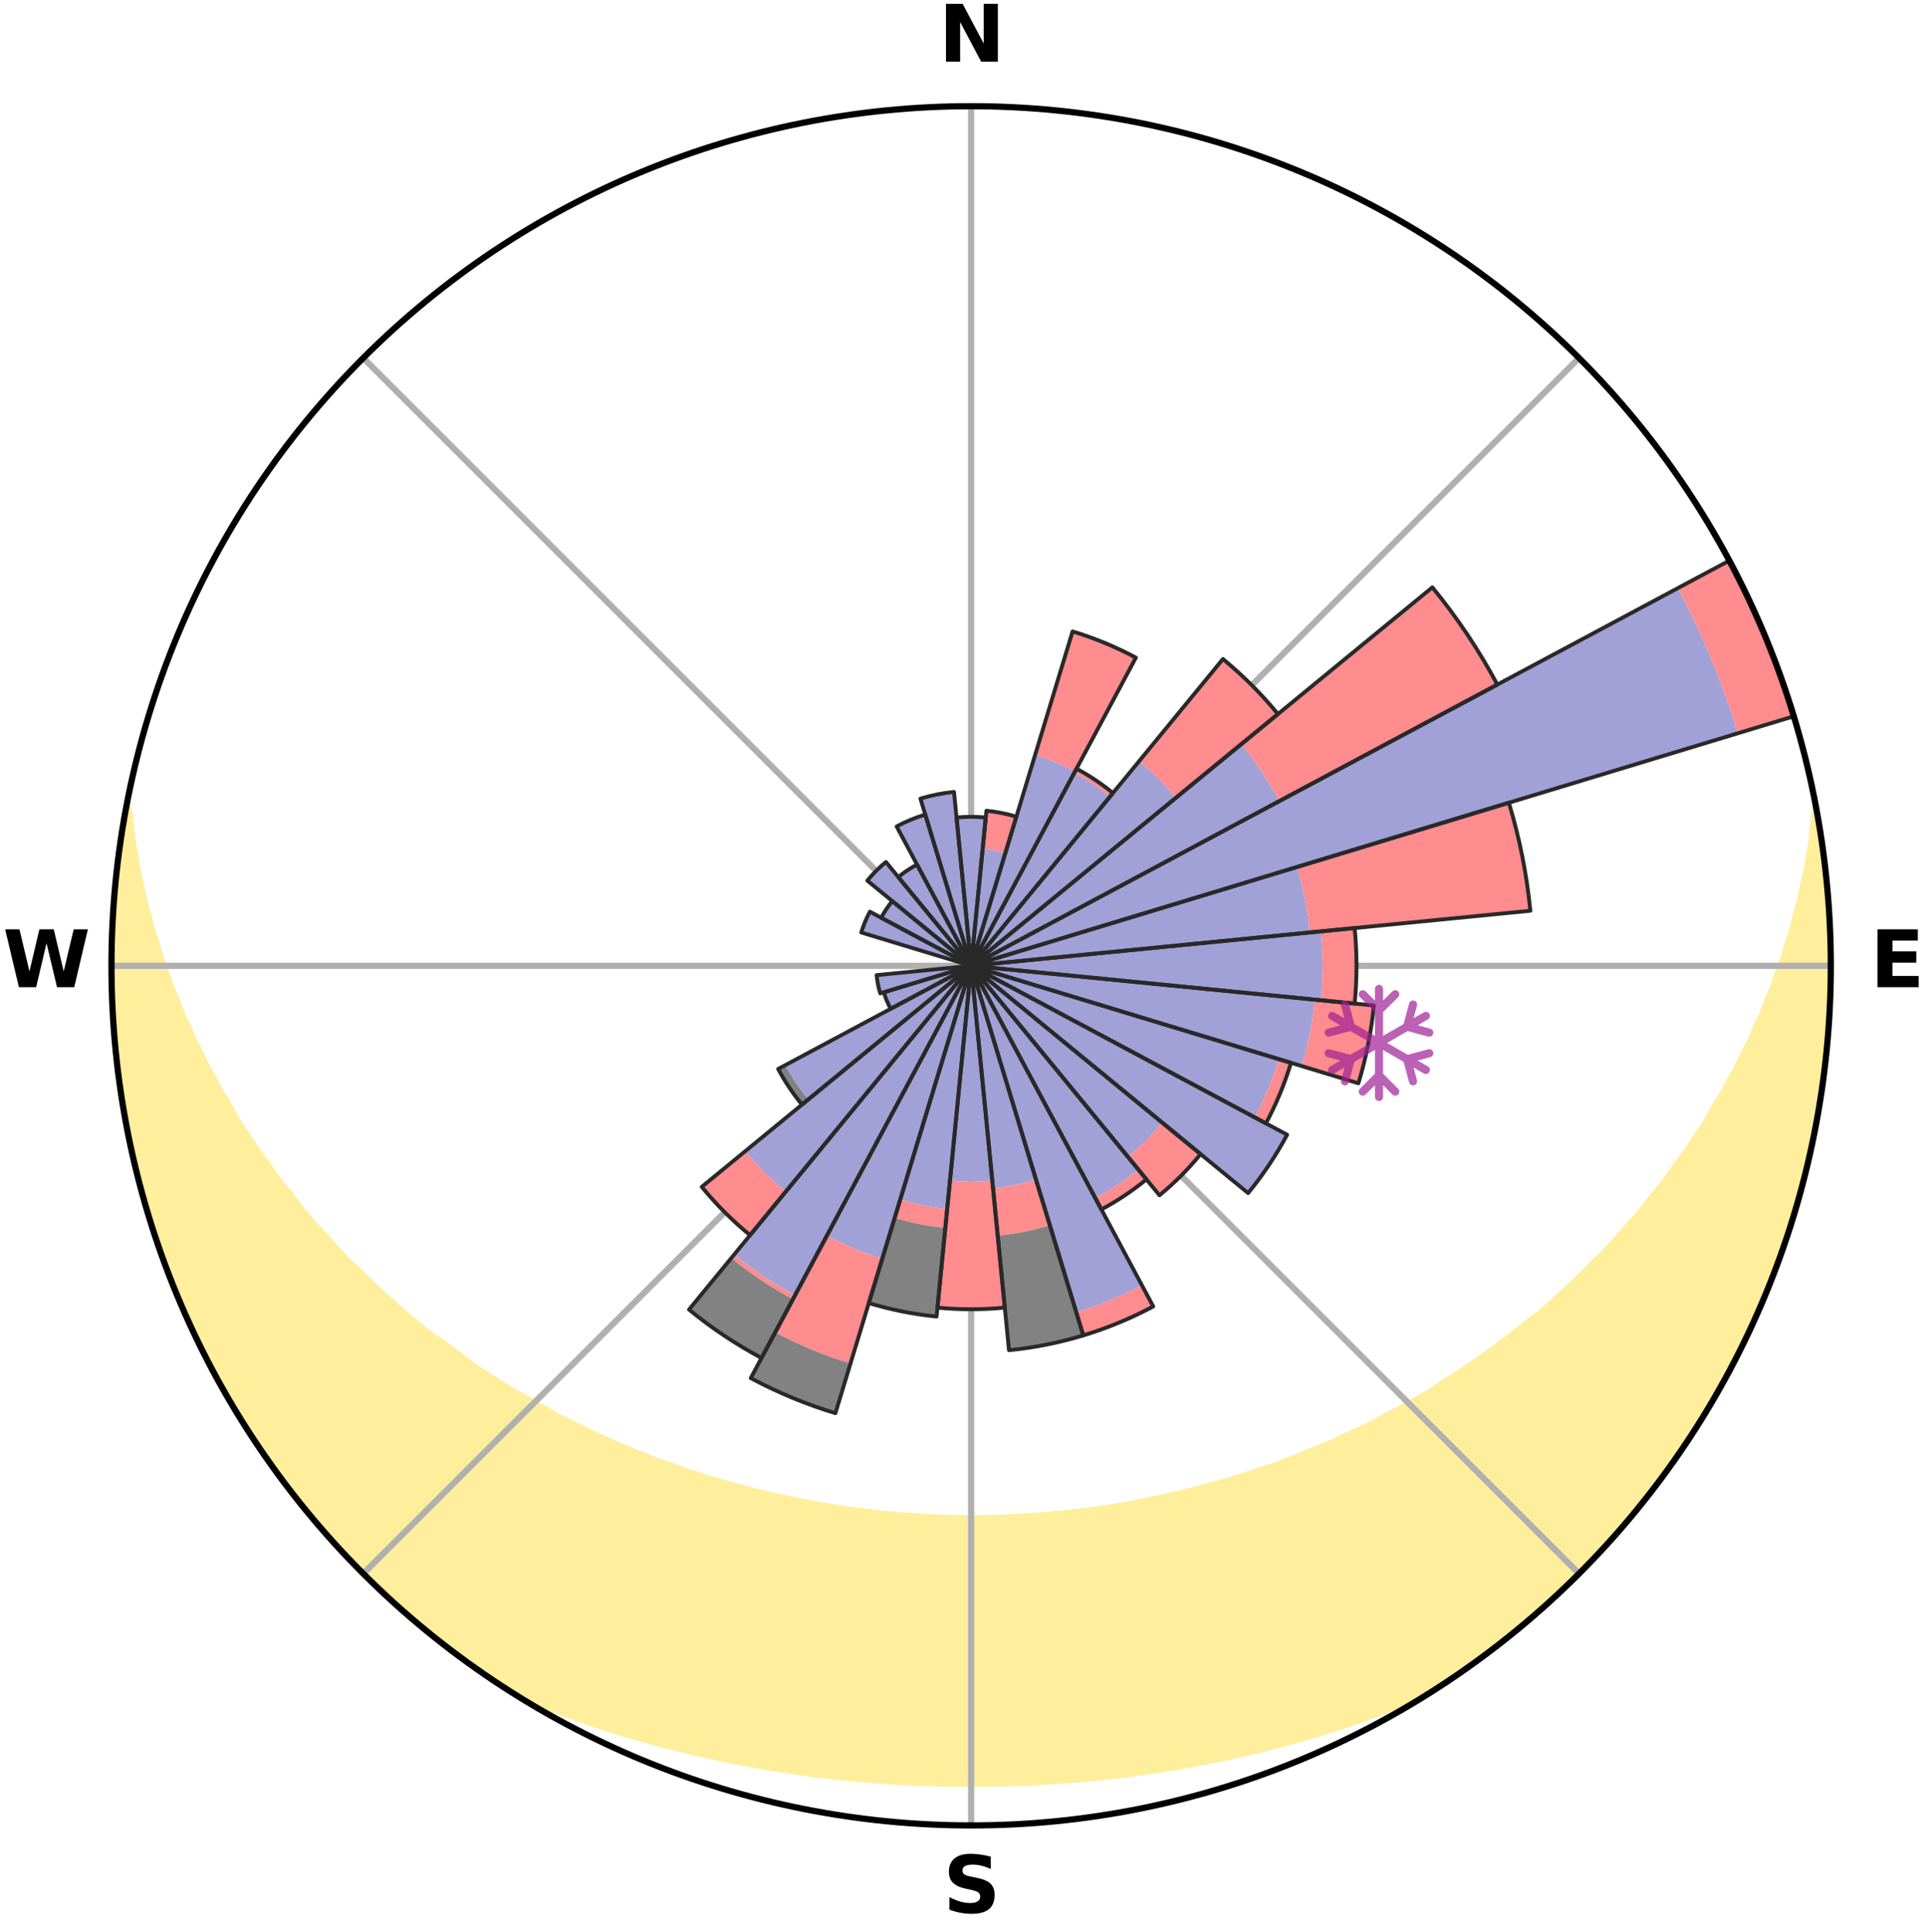<?xml version="1.0" encoding="utf-8" standalone="no"?>
<!DOCTYPE svg PUBLIC "-//W3C//DTD SVG 1.1//EN"
  "http://www.w3.org/Graphics/SVG/1.1/DTD/svg11.dtd">
<svg xmlns:xlink="http://www.w3.org/1999/xlink" width="248.41pt" height="249.158pt" viewBox="0 0 248.41 249.158" xmlns="http://www.w3.org/2000/svg" version="1.1">
 <title>Ski Rose for Strandafjellet skisenter</title>
 <defs>
  <style type="text/css">*{stroke-linejoin: round; stroke-linecap: butt}</style>
 </defs>
 <g id="figure_1">
  <g id="patch_1">
   <path d="M 0 249.158 
L 248.41 249.158 
L 248.41 0 
L 0 0 
z
" style="fill: #ffffff"/>
  </g>
  <g id="axes_1">
   <g id="patch_2">
    <path d="M 236.135 124.579 
C 236.135 110.018 233.267 95.599 227.695 82.147 
C 222.122 68.695 213.955 56.471 203.659 46.175 
C 193.363 35.879 181.139 27.711 167.687 22.139 
C 154.235 16.567 139.815 13.699 125.255 13.699 
C 110.694 13.699 96.275 16.567 82.823 22.139 
C 69.371 27.711 57.147 35.879 46.851 46.175 
C 36.555 56.471 28.387 68.695 22.815 82.147 
C 17.243 95.599 14.375 110.018 14.375 124.579 
C 14.375 139.14 17.243 153.559 22.815 167.011 
C 28.387 180.463 36.555 192.687 46.851 202.983 
C 57.147 213.279 69.371 221.447 82.823 227.019 
C 96.275 232.591 110.694 235.459 125.255 235.459 
C 139.815 235.459 154.235 232.591 167.687 227.019 
C 181.139 221.447 193.363 213.279 203.659 202.983 
C 213.955 192.687 222.122 180.463 227.695 167.011 
C 233.267 153.559 236.135 139.14 236.135 124.579 
M 125.255 124.579 
C 125.255 124.579 125.255 124.579 125.255 124.579 
C 125.255 124.579 125.255 124.579 125.255 124.579 
C 125.255 124.579 125.255 124.579 125.255 124.579 
C 125.255 124.579 125.255 124.579 125.255 124.579 
C 125.255 124.579 125.255 124.579 125.255 124.579 
C 125.255 124.579 125.255 124.579 125.255 124.579 
C 125.255 124.579 125.255 124.579 125.255 124.579 
C 125.255 124.579 125.255 124.579 125.255 124.579 
C 125.255 124.579 125.255 124.579 125.255 124.579 
C 125.255 124.579 125.255 124.579 125.255 124.579 
C 125.255 124.579 125.255 124.579 125.255 124.579 
C 125.255 124.579 125.255 124.579 125.255 124.579 
C 125.255 124.579 125.255 124.579 125.255 124.579 
C 125.255 124.579 125.255 124.579 125.255 124.579 
C 125.255 124.579 125.255 124.579 125.255 124.579 
C 125.255 124.579 125.255 124.579 125.255 124.579 
z
" style="fill: #ffffff"/>
   </g>
   <g id="PolyCollection_1">
    <defs>
     <path id="m45b3daeaef" d="M 234.224 -144.775 
L 234.224 -144.775 
L 233.965 -142.771 
L 233.774 -140.797 
L 233.406 -138.817 
L 233.117 -136.868 
L 232.651 -134.92 
L 232.275 -133.002 
L 231.723 -131.091 
L 231.268 -129.208 
L 230.638 -127.339 
L 230.112 -125.494 
L 229.411 -123.67 
L 228.817 -121.867 
L 228.05 -120.091 
L 227.393 -118.332 
L 226.565 -116.606 
L 225.848 -114.893 
L 224.963 -113.219 
L 224.191 -111.554 
L 223.253 -109.933 
L 222.428 -108.318 
L 221.441 -106.752 
L 220.568 -105.187 
L 219.671 -103.648 
L 218.616 -102.165 
L 217.675 -100.677 
L 216.581 -99.252 
L 215.6 -97.818 
L 214.598 -96.409 
L 213.45 -95.069 
L 212.413 -93.715 
L 211.359 -92.386 
L 210.165 -91.132 
L 209.079 -89.858 
L 207.979 -88.61 
L 206.864 -87.388 
L 205.619 -86.247 
L 204.479 -85.08 
L 203.326 -83.938 
L 202.162 -82.822 
L 200.987 -81.732 
L 199.802 -80.668 
L 198.606 -79.629 
L 197.3 -78.681 
L 196.09 -77.695 
L 194.871 -76.733 
L 193.645 -75.797 
L 192.413 -74.885 
L 191.174 -73.998 
L 189.93 -73.134 
L 188.68 -72.295 
L 187.426 -71.48 
L 186.168 -70.687 
L 184.984 -69.847 
L 183.717 -69.101 
L 182.447 -68.377 
L 181.175 -67.675 
L 179.901 -66.994 
L 178.625 -66.336 
L 177.411 -65.627 
L 176.131 -65.011 
L 174.85 -64.415 
L 173.57 -63.839 
L 172.342 -63.213 
L 171.06 -62.677 
L 169.778 -62.159 
L 168.498 -61.66 
L 167.261 -61.114 
L 165.981 -60.652 
L 164.741 -60.144 
L 163.461 -59.717 
L 162.184 -59.308 
L 160.94 -58.855 
L 159.665 -58.479 
L 158.419 -58.061 
L 157.146 -57.718 
L 155.875 -57.389 
L 154.629 -57.023 
L 153.361 -56.725 
L 152.114 -56.393 
L 150.849 -56.124 
L 149.602 -55.825 
L 148.34 -55.584 
L 147.093 -55.317 
L 145.846 -55.065 
L 144.588 -54.867 
L 143.341 -54.647 
L 142.085 -54.475 
L 140.839 -54.284 
L 139.586 -54.137 
L 138.34 -53.977 
L 137.09 -53.855 
L 135.844 -53.723 
L 134.598 -53.607 
L 133.351 -53.522 
L 132.105 -53.435 
L 130.859 -53.373 
L 129.614 -53.314 
L 128.368 -53.27 
L 127.123 -53.245 
L 125.878 -53.229 
L 124.632 -53.229 
L 123.387 -53.245 
L 122.142 -53.277 
L 120.897 -53.324 
L 119.651 -53.376 
L 118.406 -53.451 
L 117.159 -53.527 
L 115.914 -53.63 
L 114.669 -53.749 
L 113.421 -53.861 
L 112.175 -54.009 
L 110.925 -54.145 
L 109.679 -54.322 
L 108.427 -54.484 
L 107.181 -54.691 
L 105.935 -54.914 
L 104.679 -55.115 
L 103.433 -55.369 
L 102.174 -55.597 
L 100.928 -55.882 
L 99.666 -56.138 
L 98.42 -56.456 
L 97.155 -56.741 
L 95.91 -57.091 
L 94.642 -57.406 
L 93.398 -57.79 
L 92.128 -58.136 
L 90.855 -58.497 
L 89.612 -58.933 
L 88.337 -59.327 
L 87.097 -59.8 
L 85.82 -60.228 
L 84.542 -60.673 
L 83.306 -61.201 
L 82.027 -61.683 
L 80.795 -62.249 
L 79.517 -62.768 
L 78.238 -63.306 
L 76.959 -63.863 
L 75.737 -64.509 
L 74.46 -65.106 
L 73.184 -65.724 
L 71.909 -66.362 
L 70.701 -67.092 
L 69.431 -67.772 
L 68.163 -68.475 
L 66.896 -69.199 
L 65.633 -69.946 
L 64.373 -70.715 
L 63.116 -71.508 
L 61.864 -72.323 
L 60.616 -73.163 
L 59.462 -74.095 
L 58.227 -74.981 
L 56.999 -75.893 
L 55.681 -76.762 
L 54.464 -77.723 
L 53.255 -78.71 
L 52.054 -79.722 
L 50.863 -80.759 
L 49.681 -81.821 
L 48.51 -82.91 
L 47.349 -84.024 
L 46.201 -85.164 
L 44.949 -86.275 
L 43.824 -87.469 
L 42.712 -88.689 
L 41.616 -89.935 
L 40.411 -91.158 
L 39.343 -92.458 
L 38.293 -93.784 
L 37.259 -95.136 
L 36.115 -96.473 
L 35.117 -97.879 
L 34.139 -99.31 
L 33.049 -100.733 
L 32.111 -102.217 
L 31.06 -103.697 
L 30.166 -105.233 
L 29.296 -106.794 
L 28.312 -108.356 
L 27.49 -109.968 
L 26.555 -111.585 
L 25.786 -113.246 
L 24.904 -114.916 
L 24.189 -116.625 
L 23.364 -118.347 
L 22.709 -120.102 
L 21.945 -121.874 
L 21.353 -123.672 
L 20.654 -125.492 
L 20.128 -127.332 
L 19.5 -129.196 
L 19.046 -131.075 
L 18.494 -132.981 
L 18.117 -134.895 
L 17.649 -136.839 
L 17.358 -138.784 
L 16.986 -140.76 
L 16.79 -142.73 
L 16.525 -144.731 
L 16.292 -144.774 
L 16.292 -144.774 
L 15.989 -142.864 
L 15.603 -140.967 
L 15.401 -139.042 
L 15.2 -137.118 
L 14.913 -135.204 
L 14.779 -133.274 
L 14.593 -131.347 
L 14.525 -129.414 
L 14.492 -127.479 
L 14.492 -125.546 
L 14.405 -123.612 
L 14.472 -121.678 
L 14.484 -119.743 
L 14.617 -117.812 
L 14.783 -115.885 
L 14.981 -113.961 
L 15.094 -112.028 
L 15.358 -110.111 
L 15.655 -108.199 
L 15.984 -106.293 
L 16.254 -104.377 
L 16.646 -102.482 
L 17.071 -100.595 
L 17.527 -98.716 
L 17.921 -96.821 
L 18.44 -94.957 
L 18.99 -93.102 
L 19.571 -91.257 
L 20.183 -89.422 
L 20.826 -87.599 
L 21.404 -85.751 
L 22.108 -83.949 
L 22.842 -82.158 
L 23.607 -80.381 
L 24.401 -78.617 
L 25.23 -76.87 
L 26.082 -75.133 
L 26.964 -73.412 
L 27.875 -71.706 
L 28.814 -70.016 
L 29.783 -68.342 
L 30.78 -66.685 
L 31.803 -65.044 
L 32.856 -63.421 
L 33.936 -61.817 
L 35.044 -60.232 
L 36.177 -58.665 
L 37.34 -57.119 
L 38.529 -55.594 
L 39.745 -54.09 
L 40.988 -52.609 
L 42.258 -51.15 
L 43.556 -49.715 
L 44.878 -48.304 
L 46.225 -46.917 
L 47.544 -45.5 
L 48.954 -44.175 
L 50.379 -42.867 
L 51.79 -41.542 
L 53.283 -40.311 
L 54.735 -39.031 
L 56.235 -37.809 
L 57.766 -36.626 
L 59.316 -35.468 
L 60.877 -34.324 
L 62.454 -33.203 
L 64.057 -32.118 
L 65.702 -31.1 
L 67.494 -30.322 
L 69.296 -29.579 
L 71.101 -28.862 
L 72.914 -28.18 
L 74.73 -27.522 
L 76.553 -26.899 
L 78.377 -26.298 
L 80.207 -25.73 
L 82.036 -25.183 
L 83.87 -24.668 
L 85.704 -24.173 
L 87.541 -23.709 
L 89.377 -23.263 
L 91.216 -22.849 
L 93.049 -22.435 
L 94.888 -22.062 
L 96.729 -21.72 
L 98.569 -21.393 
L 100.411 -21.097 
L 102.248 -20.804 
L 104.089 -20.546 
L 105.931 -20.318 
L 107.772 -20.104 
L 109.611 -19.904 
L 111.453 -19.742 
L 113.293 -19.593 
L 115.133 -19.463 
L 116.974 -19.365 
L 118.815 -19.281 
L 120.655 -19.226 
L 122.495 -19.184 
L 124.335 -19.165 
L 126.175 -19.166 
L 128.015 -19.185 
L 129.855 -19.22 
L 131.695 -19.283 
L 133.535 -19.368 
L 135.376 -19.465 
L 137.217 -19.592 
L 139.056 -19.746 
L 140.898 -19.908 
L 142.739 -20.1 
L 144.581 -20.306 
L 146.42 -20.551 
L 148.26 -20.81 
L 150.102 -21.083 
L 151.942 -21.386 
L 153.778 -21.727 
L 155.62 -22.069 
L 157.458 -22.443 
L 159.299 -22.832 
L 161.136 -23.253 
L 162.975 -23.691 
L 164.803 -24.181 
L 166.636 -24.677 
L 168.47 -25.192 
L 170.299 -25.74 
L 172.128 -26.307 
L 173.951 -26.909 
L 175.774 -27.532 
L 177.589 -28.191 
L 179.403 -28.872 
L 181.208 -29.59 
L 183.01 -30.332 
L 184.801 -31.111 
L 186.451 -32.122 
L 188.052 -33.209 
L 189.641 -34.313 
L 191.207 -35.45 
L 192.748 -36.62 
L 194.274 -37.81 
L 195.78 -39.025 
L 197.233 -40.303 
L 198.693 -41.572 
L 200.127 -42.87 
L 201.569 -44.161 
L 202.944 -45.522 
L 204.33 -46.872 
L 205.647 -48.29 
L 207.001 -49.673 
L 208.292 -51.114 
L 209.521 -52.609 
L 210.791 -54.069 
L 211.982 -55.593 
L 213.194 -57.101 
L 214.377 -58.632 
L 215.467 -60.231 
L 216.589 -61.807 
L 217.692 -63.396 
L 218.753 -65.014 
L 219.785 -66.651 
L 220.786 -68.307 
L 221.757 -69.981 
L 222.694 -71.674 
L 223.6 -73.384 
L 224.475 -75.11 
L 225.317 -76.852 
L 226.119 -78.613 
L 226.895 -80.385 
L 227.639 -82.17 
L 228.35 -83.969 
L 229.011 -85.786 
L 229.762 -87.571 
L 230.373 -89.407 
L 230.951 -91.253 
L 231.495 -93.109 
L 232.093 -94.95 
L 232.569 -96.826 
L 233.012 -98.709 
L 233.42 -100.599 
L 233.881 -102.479 
L 234.221 -104.383 
L 234.526 -106.293 
L 234.916 -108.19 
L 235.153 -110.111 
L 235.357 -112.035 
L 235.612 -113.953 
L 235.746 -115.883 
L 235.847 -117.815 
L 235.913 -119.748 
L 236.066 -121.677 
L 236.064 -123.612 
L 236.113 -125.547 
L 236.043 -127.48 
L 235.939 -129.412 
L 235.922 -131.348 
L 235.75 -133.275 
L 235.51 -135.195 
L 235.391 -137.127 
L 235.119 -139.043 
L 234.815 -140.953 
L 234.595 -142.876 
L 234.224 -144.775 
z
" style="stroke: #ffee9c"/>
    </defs>
    <g clip-path="url(#pa542fe5c4a)">
     <use xlink:href="#m45b3daeaef" x="0" y="249.158" style="fill: #ffee9c; stroke: #ffee9c"/>
    </g>
   </g>
   <g id="matplotlib.axis_1">
    <g id="xtick_1">
     <g id="line2d_1">
      <path d="M 125.255 124.579 
L 125.255 13.699 
" clip-path="url(#pa542fe5c4a)" style="fill: none; stroke: #b0b0b0; stroke-width: 0.8; stroke-linecap: square"/>
     </g>
     <g id="text_1">
      <!-- N -->
      <g transform="translate(121.07 7.958) scale(0.1 -0.1)">
       <defs>
        <path id="DejaVuSans-Bold-4e" d="M 588 4666 
L 1931 4666 
L 3628 1466 
L 3628 4666 
L 4769 4666 
L 4769 0 
L 3425 0 
L 1728 3200 
L 1728 0 
L 588 0 
L 588 4666 
z
" transform="scale(0.016)"/>
       </defs>
       <use xlink:href="#DejaVuSans-Bold-4e"/>
      </g>
     </g>
    </g>
    <g id="xtick_2">
     <g id="line2d_2">
      <path d="M 125.255 124.579 
L 203.659 46.175 
" clip-path="url(#pa542fe5c4a)" style="fill: none; stroke: #b0b0b0; stroke-width: 0.8; stroke-linecap: square"/>
     </g>
    </g>
    <g id="xtick_3">
     <g id="line2d_3">
      <path d="M 125.255 124.579 
L 236.135 124.579 
" clip-path="url(#pa542fe5c4a)" style="fill: none; stroke: #b0b0b0; stroke-width: 0.8; stroke-linecap: square"/>
     </g>
     <g id="text_2">
      <!-- E -->
      <g transform="translate(241.219 127.338) scale(0.1 -0.1)">
       <defs>
        <path id="DejaVuSans-Bold-45" d="M 588 4666 
L 3834 4666 
L 3834 3756 
L 1791 3756 
L 1791 2888 
L 3713 2888 
L 3713 1978 
L 1791 1978 
L 1791 909 
L 3903 909 
L 3903 0 
L 588 0 
L 588 4666 
z
" transform="scale(0.016)"/>
       </defs>
       <use xlink:href="#DejaVuSans-Bold-45"/>
      </g>
     </g>
    </g>
    <g id="xtick_4">
     <g id="line2d_4">
      <path d="M 125.255 124.579 
L 203.659 202.983 
" clip-path="url(#pa542fe5c4a)" style="fill: none; stroke: #b0b0b0; stroke-width: 0.8; stroke-linecap: square"/>
     </g>
    </g>
    <g id="xtick_5">
     <g id="line2d_5">
      <path d="M 125.255 124.579 
L 125.255 235.459 
" clip-path="url(#pa542fe5c4a)" style="fill: none; stroke: #b0b0b0; stroke-width: 0.8; stroke-linecap: square"/>
     </g>
     <g id="text_3">
      <!-- S -->
      <g transform="translate(121.654 246.718) scale(0.1 -0.1)">
       <defs>
        <path id="DejaVuSans-Bold-53" d="M 3834 4519 
L 3834 3531 
Q 3450 3703 3084 3790 
Q 2719 3878 2394 3878 
Q 1963 3878 1756 3759 
Q 1550 3641 1550 3391 
Q 1550 3203 1689 3098 
Q 1828 2994 2194 2919 
L 2706 2816 
Q 3484 2659 3812 2340 
Q 4141 2022 4141 1434 
Q 4141 663 3683 286 
Q 3225 -91 2284 -91 
Q 1841 -91 1394 -6 
Q 947 78 500 244 
L 500 1259 
Q 947 1022 1364 901 
Q 1781 781 2169 781 
Q 2563 781 2772 912 
Q 2981 1044 2981 1288 
Q 2981 1506 2839 1625 
Q 2697 1744 2272 1838 
L 1806 1941 
Q 1106 2091 782 2419 
Q 459 2747 459 3303 
Q 459 4000 909 4375 
Q 1359 4750 2203 4750 
Q 2588 4750 2994 4692 
Q 3400 4634 3834 4519 
z
" transform="scale(0.016)"/>
       </defs>
       <use xlink:href="#DejaVuSans-Bold-53"/>
      </g>
     </g>
    </g>
    <g id="xtick_6">
     <g id="line2d_6">
      <path d="M 125.255 124.579 
L 46.851 202.983 
" clip-path="url(#pa542fe5c4a)" style="fill: none; stroke: #b0b0b0; stroke-width: 0.8; stroke-linecap: square"/>
     </g>
    </g>
    <g id="xtick_7">
     <g id="line2d_7">
      <path d="M 125.255 124.579 
L 14.375 124.579 
" clip-path="url(#pa542fe5c4a)" style="fill: none; stroke: #b0b0b0; stroke-width: 0.8; stroke-linecap: square"/>
     </g>
     <g id="text_4">
      <!-- W -->
      <g transform="translate(0.36 127.338) scale(0.1 -0.1)">
       <defs>
        <path id="DejaVuSans-Bold-57" d="M 191 4666 
L 1344 4666 
L 2150 1275 
L 2950 4666 
L 4109 4666 
L 4909 1275 
L 5716 4666 
L 6859 4666 
L 5759 0 
L 4372 0 
L 3525 3547 
L 2688 0 
L 1300 0 
L 191 4666 
z
" transform="scale(0.016)"/>
       </defs>
       <use xlink:href="#DejaVuSans-Bold-57"/>
      </g>
     </g>
    </g>
    <g id="xtick_8">
     <g id="line2d_8">
      <path d="M 125.255 124.579 
L 46.851 46.175 
" clip-path="url(#pa542fe5c4a)" style="fill: none; stroke: #b0b0b0; stroke-width: 0.8; stroke-linecap: square"/>
     </g>
    </g>
   </g>
   <g id="matplotlib.axis_2"/>
   <g id="patch_3">
    <path d="M 125.255 124.579 
C 125.255 124.579 125.255 124.579 125.255 124.579 
C 125.255 124.579 125.255 124.579 125.255 124.579 
L 125.255 124.579 
C 125.255 124.579 125.255 124.579 125.255 124.579 
C 125.255 124.579 125.255 124.579 125.255 124.579 
z
" clip-path="url(#pa542fe5c4a)" style="fill: #d9d9d9"/>
   </g>
   <g id="patch_4">
    <path d="M 125.255 124.579 
C 125.255 124.579 125.255 124.579 125.255 124.579 
C 125.255 124.579 125.255 124.579 125.255 124.579 
L 125.255 124.579 
C 125.255 124.579 125.255 124.579 125.255 124.579 
C 125.255 124.579 125.255 124.579 125.255 124.579 
z
" clip-path="url(#pa542fe5c4a)" style="fill: #d9d9d9"/>
   </g>
   <g id="patch_5">
    <path d="M 125.255 124.579 
C 125.255 124.579 125.255 124.579 125.255 124.579 
C 125.255 124.579 125.255 124.579 125.255 124.579 
L 125.255 124.579 
C 125.255 124.579 125.255 124.579 125.255 124.579 
C 125.255 124.579 125.255 124.579 125.255 124.579 
z
" clip-path="url(#pa542fe5c4a)" style="fill: #d9d9d9"/>
   </g>
   <g id="patch_6">
    <path d="M 125.255 124.579 
C 125.255 124.579 125.255 124.579 125.255 124.579 
C 125.255 124.579 125.255 124.579 125.255 124.579 
L 125.255 124.579 
C 125.255 124.579 125.255 124.579 125.255 124.579 
C 125.255 124.579 125.255 124.579 125.255 124.579 
z
" clip-path="url(#pa542fe5c4a)" style="fill: #d9d9d9"/>
   </g>
   <g id="patch_7">
    <path d="M 125.255 124.579 
C 125.255 124.579 125.255 124.579 125.255 124.579 
C 125.255 124.579 125.255 124.579 125.255 124.579 
L 125.255 124.579 
C 125.255 124.579 125.255 124.579 125.255 124.579 
C 125.255 124.579 125.255 124.579 125.255 124.579 
z
" clip-path="url(#pa542fe5c4a)" style="fill: #d9d9d9"/>
   </g>
   <g id="patch_8">
    <path d="M 125.255 124.579 
C 125.255 124.579 125.255 124.579 125.255 124.579 
C 125.255 124.579 125.255 124.579 125.255 124.579 
L 125.255 124.579 
C 125.255 124.579 125.255 124.579 125.255 124.579 
C 125.255 124.579 125.255 124.579 125.255 124.579 
z
" clip-path="url(#pa542fe5c4a)" style="fill: #d9d9d9"/>
   </g>
   <g id="patch_9">
    <path d="M 125.255 124.579 
C 125.255 124.579 125.255 124.579 125.255 124.579 
C 125.255 124.579 125.255 124.579 125.255 124.579 
L 125.255 124.579 
C 125.255 124.579 125.255 124.579 125.255 124.579 
C 125.255 124.579 125.255 124.579 125.255 124.579 
z
" clip-path="url(#pa542fe5c4a)" style="fill: #d9d9d9"/>
   </g>
   <g id="patch_10">
    <path d="M 125.255 124.579 
C 125.255 124.579 125.255 124.579 125.255 124.579 
C 125.255 124.579 125.255 124.579 125.255 124.579 
L 125.255 124.579 
C 125.255 124.579 125.255 124.579 125.255 124.579 
C 125.255 124.579 125.255 124.579 125.255 124.579 
z
" clip-path="url(#pa542fe5c4a)" style="fill: #d9d9d9"/>
   </g>
   <g id="patch_11">
    <path d="M 125.255 124.579 
C 125.255 124.579 125.255 124.579 125.255 124.579 
C 125.255 124.579 125.255 124.579 125.255 124.579 
L 125.255 124.579 
C 125.255 124.579 125.255 124.579 125.255 124.579 
C 125.255 124.579 125.255 124.579 125.255 124.579 
z
" clip-path="url(#pa542fe5c4a)" style="fill: #d9d9d9"/>
   </g>
   <g id="patch_12">
    <path d="M 125.255 124.579 
C 125.255 124.579 125.255 124.579 125.255 124.579 
C 125.255 124.579 125.255 124.579 125.255 124.579 
L 125.255 124.579 
C 125.255 124.579 125.255 124.579 125.255 124.579 
C 125.255 124.579 125.255 124.579 125.255 124.579 
z
" clip-path="url(#pa542fe5c4a)" style="fill: #d9d9d9"/>
   </g>
   <g id="patch_13">
    <path d="M 125.255 124.579 
C 125.255 124.579 125.255 124.579 125.255 124.579 
C 125.255 124.579 125.255 124.579 125.255 124.579 
L 125.255 124.579 
C 125.255 124.579 125.255 124.579 125.255 124.579 
C 125.255 124.579 125.255 124.579 125.255 124.579 
z
" clip-path="url(#pa542fe5c4a)" style="fill: #d9d9d9"/>
   </g>
   <g id="patch_14">
    <path d="M 125.255 124.579 
C 125.255 124.579 125.255 124.579 125.255 124.579 
C 125.255 124.579 125.255 124.579 125.255 124.579 
L 125.255 124.579 
C 125.255 124.579 125.255 124.579 125.255 124.579 
C 125.255 124.579 125.255 124.579 125.255 124.579 
z
" clip-path="url(#pa542fe5c4a)" style="fill: #d9d9d9"/>
   </g>
   <g id="patch_15">
    <path d="M 125.255 124.579 
C 125.255 124.579 125.255 124.579 125.255 124.579 
C 125.255 124.579 125.255 124.579 125.255 124.579 
L 125.255 124.579 
C 125.255 124.579 125.255 124.579 125.255 124.579 
C 125.255 124.579 125.255 124.579 125.255 124.579 
z
" clip-path="url(#pa542fe5c4a)" style="fill: #d9d9d9"/>
   </g>
   <g id="patch_16">
    <path d="M 125.255 124.579 
C 125.255 124.579 125.255 124.579 125.255 124.579 
C 125.255 124.579 125.255 124.579 125.255 124.579 
L 125.255 124.579 
C 125.255 124.579 125.255 124.579 125.255 124.579 
C 125.255 124.579 125.255 124.579 125.255 124.579 
z
" clip-path="url(#pa542fe5c4a)" style="fill: #d9d9d9"/>
   </g>
   <g id="patch_17">
    <path d="M 125.255 124.579 
C 125.255 124.579 125.255 124.579 125.255 124.579 
C 125.255 124.579 125.255 124.579 125.255 124.579 
L 125.255 124.579 
C 125.255 124.579 125.255 124.579 125.255 124.579 
C 125.255 124.579 125.255 124.579 125.255 124.579 
z
" clip-path="url(#pa542fe5c4a)" style="fill: #d9d9d9"/>
   </g>
   <g id="patch_18">
    <path d="M 125.255 124.579 
C 125.255 124.579 125.255 124.579 125.255 124.579 
C 125.255 124.579 125.255 124.579 125.255 124.579 
L 125.255 124.579 
C 125.255 124.579 125.255 124.579 125.255 124.579 
C 125.255 124.579 125.255 124.579 125.255 124.579 
z
" clip-path="url(#pa542fe5c4a)" style="fill: #d9d9d9"/>
   </g>
   <g id="patch_19">
    <path d="M 125.255 124.579 
C 125.255 124.579 125.255 124.579 125.255 124.579 
C 125.255 124.579 125.255 124.579 125.255 124.579 
L 125.255 124.579 
C 125.255 124.579 125.255 124.579 125.255 124.579 
C 125.255 124.579 125.255 124.579 125.255 124.579 
z
" clip-path="url(#pa542fe5c4a)" style="fill: #d9d9d9"/>
   </g>
   <g id="patch_20">
    <path d="M 125.255 124.579 
C 125.255 124.579 125.255 124.579 125.255 124.579 
C 125.255 124.579 125.255 124.579 125.255 124.579 
L 125.255 124.579 
C 125.255 124.579 125.255 124.579 125.255 124.579 
C 125.255 124.579 125.255 124.579 125.255 124.579 
z
" clip-path="url(#pa542fe5c4a)" style="fill: #d9d9d9"/>
   </g>
   <g id="patch_21">
    <path d="M 125.255 124.579 
C 125.255 124.579 125.255 124.579 125.255 124.579 
C 125.255 124.579 125.255 124.579 125.255 124.579 
L 125.255 124.579 
C 125.255 124.579 125.255 124.579 125.255 124.579 
C 125.255 124.579 125.255 124.579 125.255 124.579 
z
" clip-path="url(#pa542fe5c4a)" style="fill: #d9d9d9"/>
   </g>
   <g id="patch_22">
    <path d="M 125.255 124.579 
C 125.255 124.579 125.255 124.579 125.255 124.579 
C 125.255 124.579 125.255 124.579 125.255 124.579 
L 125.255 124.579 
C 125.255 124.579 125.255 124.579 125.255 124.579 
C 125.255 124.579 125.255 124.579 125.255 124.579 
z
" clip-path="url(#pa542fe5c4a)" style="fill: #d9d9d9"/>
   </g>
   <g id="patch_23">
    <path d="M 125.255 124.579 
C 125.255 124.579 125.255 124.579 125.255 124.579 
C 125.255 124.579 125.255 124.579 125.255 124.579 
L 125.255 124.579 
C 125.255 124.579 125.255 124.579 125.255 124.579 
C 125.255 124.579 125.255 124.579 125.255 124.579 
z
" clip-path="url(#pa542fe5c4a)" style="fill: #d9d9d9"/>
   </g>
   <g id="patch_24">
    <path d="M 125.255 124.579 
C 125.255 124.579 125.255 124.579 125.255 124.579 
C 125.255 124.579 125.255 124.579 125.255 124.579 
L 125.255 124.579 
C 125.255 124.579 125.255 124.579 125.255 124.579 
C 125.255 124.579 125.255 124.579 125.255 124.579 
z
" clip-path="url(#pa542fe5c4a)" style="fill: #d9d9d9"/>
   </g>
   <g id="patch_25">
    <path d="M 125.255 124.579 
C 125.255 124.579 125.255 124.579 125.255 124.579 
C 125.255 124.579 125.255 124.579 125.255 124.579 
L 125.255 124.579 
C 125.255 124.579 125.255 124.579 125.255 124.579 
C 125.255 124.579 125.255 124.579 125.255 124.579 
z
" clip-path="url(#pa542fe5c4a)" style="fill: #d9d9d9"/>
   </g>
   <g id="patch_26">
    <path d="M 125.255 124.579 
C 125.255 124.579 125.255 124.579 125.255 124.579 
C 125.255 124.579 125.255 124.579 125.255 124.579 
L 125.255 124.579 
C 125.255 124.579 125.255 124.579 125.255 124.579 
C 125.255 124.579 125.255 124.579 125.255 124.579 
z
" clip-path="url(#pa542fe5c4a)" style="fill: #d9d9d9"/>
   </g>
   <g id="patch_27">
    <path d="M 125.255 124.579 
C 125.255 124.579 125.255 124.579 125.255 124.579 
C 125.255 124.579 125.255 124.579 125.255 124.579 
L 125.255 124.579 
C 125.255 124.579 125.255 124.579 125.255 124.579 
C 125.255 124.579 125.255 124.579 125.255 124.579 
z
" clip-path="url(#pa542fe5c4a)" style="fill: #d9d9d9"/>
   </g>
   <g id="patch_28">
    <path d="M 125.255 124.579 
C 125.255 124.579 125.255 124.579 125.255 124.579 
C 125.255 124.579 125.255 124.579 125.255 124.579 
L 125.255 124.579 
C 125.255 124.579 125.255 124.579 125.255 124.579 
C 125.255 124.579 125.255 124.579 125.255 124.579 
z
" clip-path="url(#pa542fe5c4a)" style="fill: #d9d9d9"/>
   </g>
   <g id="patch_29">
    <path d="M 125.255 124.579 
C 125.255 124.579 125.255 124.579 125.255 124.579 
C 125.255 124.579 125.255 124.579 125.255 124.579 
L 125.255 124.579 
C 125.255 124.579 125.255 124.579 125.255 124.579 
C 125.255 124.579 125.255 124.579 125.255 124.579 
z
" clip-path="url(#pa542fe5c4a)" style="fill: #d9d9d9"/>
   </g>
   <g id="patch_30">
    <path d="M 125.255 124.579 
C 125.255 124.579 125.255 124.579 125.255 124.579 
C 125.255 124.579 125.255 124.579 125.255 124.579 
L 125.255 124.579 
C 125.255 124.579 125.255 124.579 125.255 124.579 
C 125.255 124.579 125.255 124.579 125.255 124.579 
z
" clip-path="url(#pa542fe5c4a)" style="fill: #d9d9d9"/>
   </g>
   <g id="patch_31">
    <path d="M 125.255 124.579 
C 125.255 124.579 125.255 124.579 125.255 124.579 
C 125.255 124.579 125.255 124.579 125.255 124.579 
L 125.255 124.579 
C 125.255 124.579 125.255 124.579 125.255 124.579 
C 125.255 124.579 125.255 124.579 125.255 124.579 
z
" clip-path="url(#pa542fe5c4a)" style="fill: #d9d9d9"/>
   </g>
   <g id="patch_32">
    <path d="M 125.255 124.579 
C 125.255 124.579 125.255 124.579 125.255 124.579 
C 125.255 124.579 125.255 124.579 125.255 124.579 
L 125.255 124.579 
C 125.255 124.579 125.255 124.579 125.255 124.579 
C 125.255 124.579 125.255 124.579 125.255 124.579 
z
" clip-path="url(#pa542fe5c4a)" style="fill: #d9d9d9"/>
   </g>
   <g id="patch_33">
    <path d="M 125.255 124.579 
C 125.255 124.579 125.255 124.579 125.255 124.579 
C 125.255 124.579 125.255 124.579 125.255 124.579 
L 125.255 124.579 
C 125.255 124.579 125.255 124.579 125.255 124.579 
C 125.255 124.579 125.255 124.579 125.255 124.579 
z
" clip-path="url(#pa542fe5c4a)" style="fill: #d9d9d9"/>
   </g>
   <g id="patch_34">
    <path d="M 125.255 124.579 
C 125.255 124.579 125.255 124.579 125.255 124.579 
C 125.255 124.579 125.255 124.579 125.255 124.579 
L 125.255 124.579 
C 125.255 124.579 125.255 124.579 125.255 124.579 
C 125.255 124.579 125.255 124.579 125.255 124.579 
z
" clip-path="url(#pa542fe5c4a)" style="fill: #d9d9d9"/>
   </g>
   <g id="patch_35">
    <path d="M 125.255 124.579 
C 125.255 124.579 125.255 124.579 125.255 124.579 
C 125.255 124.579 125.255 124.579 125.255 124.579 
L 127.139 105.452 
C 126.513 105.39 125.884 105.359 125.255 105.359 
C 124.626 105.359 123.997 105.39 123.371 105.452 
z
" clip-path="url(#pa542fe5c4a)" style="fill: #a1a1d8"/>
   </g>
   <g id="patch_36">
    <path d="M 125.255 124.579 
C 125.255 124.579 125.255 124.579 125.255 124.579 
C 125.255 124.579 125.255 124.579 125.255 124.579 
L 129.666 110.039 
C 129.19 109.894 128.707 109.773 128.219 109.676 
C 127.731 109.579 127.239 109.506 126.744 109.457 
z
" clip-path="url(#pa542fe5c4a)" style="fill: #a1a1d8"/>
   </g>
   <g id="patch_37">
    <path d="M 125.255 124.579 
C 125.255 124.579 125.255 124.579 125.255 124.579 
C 125.255 124.579 125.255 124.579 125.255 124.579 
L 138.655 99.509 
C 137.835 99.07 136.993 98.672 136.133 98.316 
C 135.274 97.96 134.397 97.646 133.507 97.376 
z
" clip-path="url(#pa542fe5c4a)" style="fill: #a1a1d8"/>
   </g>
   <g id="patch_38">
    <path d="M 125.255 124.579 
C 125.255 124.579 125.255 124.579 125.255 124.579 
C 125.255 124.579 125.255 124.579 125.255 124.579 
L 143.159 102.762 
C 142.445 102.176 141.703 101.626 140.935 101.113 
C 140.167 100.599 139.374 100.124 138.559 99.689 
z
" clip-path="url(#pa542fe5c4a)" style="fill: #a1a1d8"/>
   </g>
   <g id="patch_39">
    <path d="M 125.255 124.579 
C 125.255 124.579 125.255 124.579 125.255 124.579 
C 125.255 124.579 125.255 124.579 125.255 124.579 
L 151.65 102.917 
C 150.941 102.053 150.19 101.225 149.4 100.434 
C 148.609 99.644 147.781 98.893 146.917 98.184 
z
" clip-path="url(#pa542fe5c4a)" style="fill: #a1a1d8"/>
   </g>
   <g id="patch_40">
    <path d="M 125.255 124.579 
C 125.255 124.579 125.255 124.579 125.255 124.579 
C 125.255 124.579 125.255 124.579 125.255 124.579 
L 165.007 103.331 
C 164.312 102.03 163.553 100.764 162.733 99.537 
C 161.914 98.31 161.034 97.124 160.098 95.984 
z
" clip-path="url(#pa542fe5c4a)" style="fill: #a1a1d8"/>
   </g>
   <g id="patch_41">
    <path d="M 125.255 124.579 
C 125.255 124.579 125.255 124.579 125.255 124.579 
C 125.255 124.579 125.255 124.579 125.255 124.579 
L 224.141 94.582 
C 223.159 91.346 222.019 88.159 220.724 85.034 
C 219.43 81.909 217.983 78.85 216.389 75.867 
z
" clip-path="url(#pa542fe5c4a)" style="fill: #a1a1d8"/>
   </g>
   <g id="patch_42">
    <path d="M 125.255 124.579 
C 125.255 124.579 125.255 124.579 125.255 124.579 
C 125.255 124.579 125.255 124.579 125.255 124.579 
L 168.951 120.275 
C 168.81 118.845 168.599 117.423 168.318 116.013 
C 168.038 114.604 167.689 113.209 167.272 111.833 
z
" clip-path="url(#pa542fe5c4a)" style="fill: #a1a1d8"/>
   </g>
   <g id="patch_43">
    <path d="M 125.255 124.579 
C 125.255 124.579 125.255 124.579 125.255 124.579 
C 125.255 124.579 125.255 124.579 125.255 124.579 
L 170.367 129.022 
C 170.512 127.546 170.585 126.063 170.585 124.579 
C 170.585 123.095 170.512 121.613 170.367 120.136 
z
" clip-path="url(#pa542fe5c4a)" style="fill: #a1a1d8"/>
   </g>
   <g id="patch_44">
    <path d="M 125.255 124.579 
C 125.255 124.579 125.255 124.579 125.255 124.579 
C 125.255 124.579 125.255 124.579 125.255 124.579 
L 167.896 137.514 
C 168.319 136.118 168.674 134.703 168.958 133.272 
C 169.243 131.842 169.457 130.398 169.6 128.947 
z
" clip-path="url(#pa542fe5c4a)" style="fill: #a1a1d8"/>
   </g>
   <g id="patch_45">
    <path d="M 125.255 124.579 
C 125.255 124.579 125.255 124.579 125.255 124.579 
C 125.255 124.579 125.255 124.579 125.255 124.579 
L 161.831 144.13 
C 162.471 142.932 163.052 141.704 163.571 140.45 
C 164.091 139.196 164.549 137.917 164.943 136.618 
z
" clip-path="url(#pa542fe5c4a)" style="fill: #a1a1d8"/>
   </g>
   <g id="patch_46">
    <path d="M 125.255 124.579 
C 125.255 124.579 125.255 124.579 125.255 124.579 
C 125.255 124.579 125.255 124.579 125.255 124.579 
L 160.978 153.896 
C 161.938 152.727 162.839 151.511 163.68 150.254 
C 164.52 148.996 165.298 147.698 166.011 146.364 
z
" clip-path="url(#pa542fe5c4a)" style="fill: #a1a1d8"/>
   </g>
   <g id="patch_47">
    <path d="M 125.255 124.579 
C 125.255 124.579 125.255 124.579 125.255 124.579 
C 125.255 124.579 125.255 124.579 125.255 124.579 
L 145.475 149.217 
C 146.281 148.555 147.055 147.854 147.792 147.117 
C 148.53 146.379 149.231 145.605 149.893 144.799 
z
" clip-path="url(#pa542fe5c4a)" style="fill: #a1a1d8"/>
   </g>
   <g id="patch_48">
    <path d="M 125.255 124.579 
C 125.255 124.579 125.255 124.579 125.255 124.579 
C 125.255 124.579 125.255 124.579 125.255 124.579 
L 141.271 154.544 
C 142.252 154.019 143.206 153.447 144.131 152.829 
C 145.056 152.212 145.95 151.549 146.809 150.843 
z
" clip-path="url(#pa542fe5c4a)" style="fill: #a1a1d8"/>
   </g>
   <g id="patch_49">
    <path d="M 125.255 124.579 
C 125.255 124.579 125.255 124.579 125.255 124.579 
C 125.255 124.579 125.255 124.579 125.255 124.579 
L 138.814 169.278 
C 140.277 168.834 141.717 168.318 143.13 167.733 
C 144.542 167.148 145.925 166.494 147.274 165.774 
z
" clip-path="url(#pa542fe5c4a)" style="fill: #a1a1d8"/>
   </g>
   <g id="patch_50">
    <path d="M 125.255 124.579 
C 125.255 124.579 125.255 124.579 125.255 124.579 
C 125.255 124.579 125.255 124.579 125.255 124.579 
L 128.081 153.27 
C 129.02 153.178 129.954 153.039 130.879 152.855 
C 131.805 152.671 132.721 152.442 133.624 152.168 
z
" clip-path="url(#pa542fe5c4a)" style="fill: #a1a1d8"/>
   </g>
   <g id="patch_51">
    <path d="M 125.255 124.579 
C 125.255 124.579 125.255 124.579 125.255 124.579 
C 125.255 124.579 125.255 124.579 125.255 124.579 
L 122.529 152.256 
C 123.435 152.345 124.345 152.39 125.255 152.39 
C 126.165 152.39 127.075 152.345 127.981 152.256 
z
" clip-path="url(#pa542fe5c4a)" style="fill: #a1a1d8"/>
   </g>
   <g id="patch_52">
    <path d="M 125.255 124.579 
C 125.255 124.579 125.255 124.579 125.255 124.579 
C 125.255 124.579 125.255 124.579 125.255 124.579 
L 116.108 154.731 
C 117.095 155.03 118.096 155.281 119.108 155.482 
C 120.119 155.683 121.14 155.835 122.166 155.936 
z
" clip-path="url(#pa542fe5c4a)" style="fill: #a1a1d8"/>
   </g>
   <g id="patch_53">
    <path d="M 125.255 124.579 
C 125.255 124.579 125.255 124.579 125.255 124.579 
C 125.255 124.579 125.255 124.579 125.255 124.579 
L 106.645 159.395 
C 107.785 160.004 108.954 160.557 110.148 161.051 
C 111.341 161.546 112.559 161.981 113.795 162.356 
z
" clip-path="url(#pa542fe5c4a)" style="fill: #a1a1d8"/>
   </g>
   <g id="patch_54">
    <path d="M 125.255 124.579 
C 125.255 124.579 125.255 124.579 125.255 124.579 
C 125.255 124.579 125.255 124.579 125.255 124.579 
L 94.696 161.815 
C 95.915 162.815 97.182 163.755 98.493 164.631 
C 99.804 165.507 101.157 166.318 102.548 167.061 
z
" clip-path="url(#pa542fe5c4a)" style="fill: #a1a1d8"/>
   </g>
   <g id="patch_55">
    <path d="M 125.255 124.579 
C 125.255 124.579 125.255 124.579 125.255 124.579 
C 125.255 124.579 125.255 124.579 125.255 124.579 
L 96.126 148.484 
C 96.909 149.438 97.738 150.352 98.61 151.224 
C 99.482 152.096 100.396 152.925 101.35 153.707 
z
" clip-path="url(#pa542fe5c4a)" style="fill: #a1a1d8"/>
   </g>
   <g id="patch_56">
    <path d="M 125.255 124.579 
C 125.255 124.579 125.255 124.579 125.255 124.579 
C 125.255 124.579 125.255 124.579 125.255 124.579 
L 101.283 137.392 
C 101.703 138.177 102.16 138.94 102.655 139.68 
C 103.149 140.42 103.679 141.135 104.244 141.823 
z
" clip-path="url(#pa542fe5c4a)" style="fill: #a1a1d8"/>
   </g>
   <g id="patch_57">
    <path d="M 125.255 124.579 
C 125.255 124.579 125.255 124.579 125.255 124.579 
C 125.255 124.579 125.255 124.579 125.255 124.579 
L 113.992 127.996 
C 114.104 128.364 114.234 128.727 114.381 129.083 
C 114.528 129.439 114.693 129.788 114.875 130.127 
z
" clip-path="url(#pa542fe5c4a)" style="fill: #a1a1d8"/>
   </g>
   <g id="patch_58">
    <path d="M 125.255 124.579 
C 125.255 124.579 125.255 124.579 125.255 124.579 
C 125.255 124.579 125.255 124.579 125.255 124.579 
L 113.063 125.78 
C 113.103 126.179 113.162 126.576 113.24 126.969 
C 113.318 127.362 113.416 127.751 113.532 128.135 
z
" clip-path="url(#pa542fe5c4a)" style="fill: #a1a1d8"/>
   </g>
   <g id="patch_59">
    <path d="M 125.255 124.579 
C 125.255 124.579 125.255 124.579 125.255 124.579 
C 125.255 124.579 125.255 124.579 125.255 124.579 
L 125.255 124.579 
C 125.255 124.579 125.255 124.579 125.255 124.579 
C 125.255 124.579 125.255 124.579 125.255 124.579 
z
" clip-path="url(#pa542fe5c4a)" style="fill: #a1a1d8"/>
   </g>
   <g id="patch_60">
    <path d="M 125.255 124.579 
C 125.255 124.579 125.255 124.579 125.255 124.579 
C 125.255 124.579 125.255 124.579 125.255 124.579 
L 125.255 124.579 
C 125.255 124.579 125.255 124.579 125.255 124.579 
C 125.255 124.579 125.255 124.579 125.255 124.579 
z
" clip-path="url(#pa542fe5c4a)" style="fill: #a1a1d8"/>
   </g>
   <g id="patch_61">
    <path d="M 125.255 124.579 
C 125.255 124.579 125.255 124.579 125.255 124.579 
C 125.255 124.579 125.255 124.579 125.255 124.579 
L 112.194 117.598 
C 111.965 118.025 111.758 118.464 111.572 118.912 
C 111.387 119.359 111.223 119.816 111.083 120.28 
z
" clip-path="url(#pa542fe5c4a)" style="fill: #a1a1d8"/>
   </g>
   <g id="patch_62">
    <path d="M 125.255 124.579 
C 125.255 124.579 125.255 124.579 125.255 124.579 
C 125.255 124.579 125.255 124.579 125.255 124.579 
L 115.083 116.231 
C 114.81 116.564 114.553 116.91 114.314 117.268 
C 114.074 117.626 113.853 117.996 113.65 118.376 
z
" clip-path="url(#pa542fe5c4a)" style="fill: #a1a1d8"/>
   </g>
   <g id="patch_63">
    <path d="M 125.255 124.579 
C 125.255 124.579 125.255 124.579 125.255 124.579 
C 125.255 124.579 125.255 124.579 125.255 124.579 
L 114.264 111.187 
C 113.826 111.547 113.405 111.928 113.004 112.329 
C 112.603 112.73 112.222 113.15 111.863 113.588 
z
" clip-path="url(#pa542fe5c4a)" style="fill: #a1a1d8"/>
   </g>
   <g id="patch_64">
    <path d="M 125.255 124.579 
C 125.255 124.579 125.255 124.579 125.255 124.579 
C 125.255 124.579 125.255 124.579 125.255 124.579 
L 118.273 111.518 
C 117.846 111.746 117.43 111.996 117.027 112.265 
C 116.624 112.534 116.234 112.823 115.859 113.131 
z
" clip-path="url(#pa542fe5c4a)" style="fill: #a1a1d8"/>
   </g>
   <g id="patch_65">
    <path d="M 125.255 124.579 
C 125.255 124.579 125.255 124.579 125.255 124.579 
C 125.255 124.579 125.255 124.579 125.255 124.579 
L 119.337 105.071 
C 118.699 105.265 118.07 105.49 117.454 105.745 
C 116.837 106 116.233 106.286 115.645 106.6 
z
" clip-path="url(#pa542fe5c4a)" style="fill: #a1a1d8"/>
   </g>
   <g id="patch_66">
    <path d="M 125.255 124.579 
C 125.255 124.579 125.255 124.579 125.255 124.579 
C 125.255 124.579 125.255 124.579 125.255 124.579 
L 123.046 102.15 
C 122.312 102.222 121.582 102.331 120.858 102.475 
C 120.134 102.619 119.418 102.798 118.713 103.012 
z
" clip-path="url(#pa542fe5c4a)" style="fill: #a1a1d8"/>
   </g>
   <g id="patch_67">
    <path d="M 123.371 105.452 
C 123.997 105.39 124.626 105.359 125.255 105.359 
C 125.884 105.359 126.513 105.39 127.139 105.452 
L 127.139 105.452 
C 126.513 105.39 125.884 105.359 125.255 105.359 
C 124.626 105.359 123.997 105.39 123.371 105.452 
z
" clip-path="url(#pa542fe5c4a)" style="fill: #ff8c8e"/>
   </g>
   <g id="patch_68">
    <path d="M 126.744 109.457 
C 127.239 109.506 127.731 109.579 128.219 109.676 
C 128.707 109.773 129.19 109.894 129.666 110.039 
L 131.09 105.344 
C 130.46 105.153 129.822 104.993 129.176 104.865 
C 128.531 104.736 127.88 104.64 127.225 104.575 
z
" clip-path="url(#pa542fe5c4a)" style="fill: #ff8c8e"/>
   </g>
   <g id="patch_69">
    <path d="M 133.507 97.376 
C 134.397 97.646 135.274 97.96 136.133 98.316 
C 136.993 98.672 137.835 99.07 138.655 99.509 
L 146.503 84.827 
C 145.202 84.131 143.867 83.5 142.504 82.935 
C 141.141 82.371 139.751 81.873 138.339 81.445 
z
" clip-path="url(#pa542fe5c4a)" style="fill: #ff8c8e"/>
   </g>
   <g id="patch_70">
    <path d="M 138.559 99.689 
C 139.374 100.124 140.167 100.599 140.935 101.113 
C 141.703 101.626 142.445 102.176 143.159 102.762 
L 143.544 102.293 
C 142.815 101.695 142.057 101.132 141.272 100.608 
C 140.487 100.084 139.677 99.598 138.845 99.153 
z
" clip-path="url(#pa542fe5c4a)" style="fill: #ff8c8e"/>
   </g>
   <g id="patch_71">
    <path d="M 146.917 98.184 
C 147.781 98.893 148.609 99.644 149.4 100.434 
C 150.19 101.225 150.941 102.053 151.65 102.917 
L 164.826 92.104 
C 163.763 90.809 162.637 89.567 161.452 88.382 
C 160.267 87.197 159.025 86.071 157.73 85.008 
z
" clip-path="url(#pa542fe5c4a)" style="fill: #ff8c8e"/>
   </g>
   <g id="patch_72">
    <path d="M 160.098 95.984 
C 161.034 97.124 161.914 98.31 162.733 99.537 
C 163.553 100.764 164.312 102.03 165.007 103.331 
L 193.123 88.303 
C 191.936 86.081 190.64 83.919 189.241 81.825 
C 187.841 79.731 186.34 77.706 184.742 75.759 
z
" clip-path="url(#pa542fe5c4a)" style="fill: #ff8c8e"/>
   </g>
   <g id="patch_73">
    <path d="M 216.389 75.867 
C 217.983 78.85 219.43 81.909 220.724 85.034 
C 222.019 88.159 223.159 91.346 224.141 94.582 
L 231.36 92.392 
C 230.307 88.919 229.083 85.5 227.695 82.147 
C 226.306 78.794 224.753 75.511 223.042 72.311 
z
" clip-path="url(#pa542fe5c4a)" style="fill: #ff8c8e"/>
   </g>
   <g id="patch_74">
    <path d="M 167.272 111.833 
C 167.689 113.209 168.038 114.604 168.318 116.013 
C 168.599 117.423 168.81 118.845 168.951 120.275 
L 197.38 117.475 
C 197.148 115.115 196.799 112.767 196.337 110.44 
C 195.874 108.113 195.297 105.811 194.608 103.541 
z
" clip-path="url(#pa542fe5c4a)" style="fill: #ff8c8e"/>
   </g>
   <g id="patch_75">
    <path d="M 170.367 120.136 
C 170.512 121.613 170.585 123.095 170.585 124.579 
C 170.585 126.063 170.512 127.546 170.367 129.022 
L 174.719 129.451 
C 174.878 127.832 174.958 126.206 174.958 124.579 
C 174.958 122.952 174.878 121.326 174.719 119.707 
z
" clip-path="url(#pa542fe5c4a)" style="fill: #ff8c8e"/>
   </g>
   <g id="patch_76">
    <path d="M 169.6 128.947 
C 169.457 130.398 169.243 131.842 168.958 133.272 
C 168.674 134.703 168.319 136.118 167.896 137.514 
L 175.203 139.731 
C 175.699 138.096 176.114 136.438 176.448 134.762 
C 176.781 133.086 177.032 131.395 177.199 129.695 
z
" clip-path="url(#pa542fe5c4a)" style="fill: #ff8c8e"/>
   </g>
   <g id="patch_77">
    <path d="M 164.943 136.618 
C 164.549 137.917 164.091 139.196 163.571 140.45 
C 163.052 141.704 162.471 142.932 161.831 144.13 
L 163.276 144.902 
C 163.941 143.657 164.545 142.381 165.085 141.077 
C 165.625 139.773 166.1 138.444 166.51 137.094 
z
" clip-path="url(#pa542fe5c4a)" style="fill: #ff8c8e"/>
   </g>
   <g id="patch_78">
    <path d="M 166.011 146.364 
C 165.298 147.698 164.52 148.996 163.68 150.254 
C 162.839 151.511 161.938 152.727 160.978 153.896 
L 160.978 153.896 
C 161.938 152.727 162.839 151.511 163.68 150.254 
C 164.52 148.996 165.298 147.698 166.011 146.364 
z
" clip-path="url(#pa542fe5c4a)" style="fill: #ff8c8e"/>
   </g>
   <g id="patch_79">
    <path d="M 149.893 144.799 
C 149.231 145.605 148.53 146.379 147.792 147.117 
C 147.055 147.854 146.281 148.555 145.475 149.217 
L 149.545 154.177 
C 150.514 153.382 151.443 152.54 152.33 151.654 
C 153.216 150.768 154.058 149.838 154.853 148.87 
z
" clip-path="url(#pa542fe5c4a)" style="fill: #ff8c8e"/>
   </g>
   <g id="patch_80">
    <path d="M 146.809 150.843 
C 145.95 151.549 145.056 152.212 144.131 152.829 
C 143.206 153.447 142.252 154.019 141.271 154.544 
L 142.053 156.006 
C 143.082 155.456 144.083 154.856 145.052 154.208 
C 146.022 153.56 146.96 152.865 147.861 152.125 
z
" clip-path="url(#pa542fe5c4a)" style="fill: #ff8c8e"/>
   </g>
   <g id="patch_81">
    <path d="M 147.274 165.774 
C 145.925 166.494 144.542 167.148 143.13 167.733 
C 141.717 168.318 140.277 168.834 138.814 169.278 
L 139.717 172.253 
C 141.277 171.78 142.813 171.23 144.32 170.606 
C 145.826 169.982 147.301 169.284 148.739 168.516 
z
" clip-path="url(#pa542fe5c4a)" style="fill: #ff8c8e"/>
   </g>
   <g id="patch_82">
    <path d="M 133.624 152.168 
C 132.721 152.442 131.805 152.671 130.879 152.855 
C 129.954 153.039 129.02 153.178 128.081 153.27 
L 128.684 159.392 
C 129.823 159.279 130.956 159.111 132.079 158.888 
C 133.202 158.664 134.314 158.386 135.409 158.054 
z
" clip-path="url(#pa542fe5c4a)" style="fill: #ff8c8e"/>
   </g>
   <g id="patch_83">
    <path d="M 127.981 152.256 
C 127.075 152.345 126.165 152.39 125.255 152.39 
C 124.345 152.39 123.435 152.345 122.529 152.256 
L 120.913 168.666 
C 122.356 168.808 123.805 168.879 125.255 168.879 
C 126.705 168.879 128.154 168.808 129.597 168.666 
z
" clip-path="url(#pa542fe5c4a)" style="fill: #ff8c8e"/>
   </g>
   <g id="patch_84">
    <path d="M 122.166 155.936 
C 121.14 155.835 120.119 155.683 119.108 155.482 
C 118.096 155.281 117.095 155.03 116.108 154.731 
L 115.392 157.093 
C 116.456 157.415 117.536 157.686 118.626 157.903 
C 119.717 158.12 120.818 158.283 121.925 158.392 
z
" clip-path="url(#pa542fe5c4a)" style="fill: #ff8c8e"/>
   </g>
   <g id="patch_85">
    <path d="M 113.795 162.356 
C 112.559 161.981 111.341 161.546 110.148 161.051 
C 108.954 160.557 107.785 160.004 106.645 159.395 
L 99.981 171.862 
C 101.529 172.69 103.116 173.44 104.738 174.112 
C 106.359 174.783 108.012 175.375 109.692 175.884 
z
" clip-path="url(#pa542fe5c4a)" style="fill: #ff8c8e"/>
   </g>
   <g id="patch_86">
    <path d="M 102.548 167.061 
C 101.157 166.318 99.804 165.507 98.493 164.631 
C 97.182 163.755 95.915 162.815 94.696 161.815 
L 94.318 162.275 
C 95.552 163.288 96.835 164.239 98.162 165.126 
C 99.489 166.013 100.859 166.834 102.267 167.586 
z
" clip-path="url(#pa542fe5c4a)" style="fill: #ff8c8e"/>
   </g>
   <g id="patch_87">
    <path d="M 101.35 153.707 
C 100.396 152.925 99.482 152.096 98.61 151.224 
C 97.738 150.352 96.909 149.438 96.126 148.484 
L 90.511 153.093 
C 91.444 154.23 92.432 155.321 93.473 156.361 
C 94.513 157.401 95.604 158.39 96.741 159.323 
z
" clip-path="url(#pa542fe5c4a)" style="fill: #ff8c8e"/>
   </g>
   <g id="patch_88">
    <path d="M 104.244 141.823 
C 103.679 141.135 103.149 140.42 102.655 139.68 
C 102.16 138.94 101.703 138.177 101.283 137.392 
L 101.283 137.392 
C 101.703 138.177 102.16 138.94 102.655 139.68 
C 103.149 140.42 103.679 141.135 104.244 141.823 
z
" clip-path="url(#pa542fe5c4a)" style="fill: #ff8c8e"/>
   </g>
   <g id="patch_89">
    <path d="M 114.875 130.127 
C 114.693 129.788 114.528 129.439 114.381 129.083 
C 114.234 128.727 114.104 128.364 113.992 127.996 
L 113.992 127.996 
C 114.104 128.364 114.234 128.727 114.381 129.083 
C 114.528 129.439 114.693 129.788 114.875 130.127 
z
" clip-path="url(#pa542fe5c4a)" style="fill: #ff8c8e"/>
   </g>
   <g id="patch_90">
    <path d="M 113.532 128.135 
C 113.416 127.751 113.318 127.362 113.24 126.969 
C 113.162 126.576 113.103 126.179 113.063 125.78 
L 113.063 125.78 
C 113.103 126.179 113.162 126.576 113.24 126.969 
C 113.318 127.362 113.416 127.751 113.532 128.135 
z
" clip-path="url(#pa542fe5c4a)" style="fill: #ff8c8e"/>
   </g>
   <g id="patch_91">
    <path d="M 125.255 124.579 
C 125.255 124.579 125.255 124.579 125.255 124.579 
C 125.255 124.579 125.255 124.579 125.255 124.579 
L 125.255 124.579 
C 125.255 124.579 125.255 124.579 125.255 124.579 
C 125.255 124.579 125.255 124.579 125.255 124.579 
z
" clip-path="url(#pa542fe5c4a)" style="fill: #ff8c8e"/>
   </g>
   <g id="patch_92">
    <path d="M 125.255 124.579 
C 125.255 124.579 125.255 124.579 125.255 124.579 
C 125.255 124.579 125.255 124.579 125.255 124.579 
L 125.255 124.579 
C 125.255 124.579 125.255 124.579 125.255 124.579 
C 125.255 124.579 125.255 124.579 125.255 124.579 
z
" clip-path="url(#pa542fe5c4a)" style="fill: #ff8c8e"/>
   </g>
   <g id="patch_93">
    <path d="M 111.083 120.28 
C 111.223 119.816 111.387 119.359 111.572 118.912 
C 111.758 118.464 111.965 118.025 112.194 117.598 
L 112.194 117.598 
C 111.965 118.025 111.758 118.464 111.572 118.912 
C 111.387 119.359 111.223 119.816 111.083 120.28 
z
" clip-path="url(#pa542fe5c4a)" style="fill: #ff8c8e"/>
   </g>
   <g id="patch_94">
    <path d="M 113.65 118.376 
C 113.853 117.996 114.074 117.626 114.314 117.268 
C 114.553 116.91 114.81 116.564 115.083 116.231 
L 115.083 116.231 
C 114.81 116.564 114.553 116.91 114.314 117.268 
C 114.074 117.626 113.853 117.996 113.65 118.376 
z
" clip-path="url(#pa542fe5c4a)" style="fill: #ff8c8e"/>
   </g>
   <g id="patch_95">
    <path d="M 111.863 113.588 
C 112.222 113.15 112.603 112.73 113.004 112.329 
C 113.405 111.928 113.826 111.547 114.264 111.187 
L 114.264 111.187 
C 113.826 111.547 113.405 111.928 113.004 112.329 
C 112.603 112.73 112.222 113.15 111.863 113.588 
z
" clip-path="url(#pa542fe5c4a)" style="fill: #ff8c8e"/>
   </g>
   <g id="patch_96">
    <path d="M 115.859 113.131 
C 116.234 112.823 116.624 112.534 117.027 112.265 
C 117.43 111.996 117.846 111.746 118.273 111.518 
L 118.273 111.518 
C 117.846 111.746 117.43 111.996 117.027 112.265 
C 116.624 112.534 116.234 112.823 115.859 113.131 
z
" clip-path="url(#pa542fe5c4a)" style="fill: #ff8c8e"/>
   </g>
   <g id="patch_97">
    <path d="M 115.645 106.6 
C 116.233 106.286 116.837 106 117.454 105.745 
C 118.07 105.49 118.699 105.265 119.337 105.071 
L 119.337 105.071 
C 118.699 105.265 118.07 105.49 117.454 105.745 
C 116.837 106 116.233 106.286 115.645 106.6 
z
" clip-path="url(#pa542fe5c4a)" style="fill: #ff8c8e"/>
   </g>
   <g id="patch_98">
    <path d="M 118.713 103.012 
C 119.418 102.798 120.134 102.619 120.858 102.475 
C 121.582 102.331 122.312 102.222 123.046 102.15 
L 123.046 102.15 
C 122.312 102.222 121.582 102.331 120.858 102.475 
C 120.134 102.619 119.418 102.798 118.713 103.012 
z
" clip-path="url(#pa542fe5c4a)" style="fill: #ff8c8e"/>
   </g>
   <g id="patch_99">
    <path d="M 123.371 105.452 
C 123.997 105.39 124.626 105.359 125.255 105.359 
C 125.884 105.359 126.513 105.39 127.139 105.452 
L 127.139 105.452 
C 126.513 105.39 125.884 105.359 125.255 105.359 
C 124.626 105.359 123.997 105.39 123.371 105.452 
z
" clip-path="url(#pa542fe5c4a)" style="fill: #828282"/>
   </g>
   <g id="patch_100">
    <path d="M 127.225 104.575 
C 127.88 104.64 128.531 104.736 129.176 104.865 
C 129.822 104.993 130.46 105.153 131.09 105.344 
L 131.09 105.344 
C 130.46 105.153 129.822 104.993 129.176 104.865 
C 128.531 104.736 127.88 104.64 127.225 104.575 
z
" clip-path="url(#pa542fe5c4a)" style="fill: #828282"/>
   </g>
   <g id="patch_101">
    <path d="M 138.339 81.445 
C 139.751 81.873 141.141 82.371 142.504 82.935 
C 143.867 83.5 145.202 84.131 146.503 84.827 
L 146.503 84.827 
C 145.202 84.131 143.867 83.5 142.504 82.935 
C 141.141 82.371 139.751 81.873 138.339 81.445 
z
" clip-path="url(#pa542fe5c4a)" style="fill: #828282"/>
   </g>
   <g id="patch_102">
    <path d="M 138.845 99.153 
C 139.677 99.598 140.487 100.084 141.272 100.608 
C 142.057 101.132 142.815 101.695 143.544 102.293 
L 143.544 102.293 
C 142.815 101.695 142.057 101.132 141.272 100.608 
C 140.487 100.084 139.677 99.598 138.845 99.153 
z
" clip-path="url(#pa542fe5c4a)" style="fill: #828282"/>
   </g>
   <g id="patch_103">
    <path d="M 157.73 85.008 
C 159.025 86.071 160.267 87.197 161.452 88.382 
C 162.637 89.567 163.763 90.809 164.826 92.104 
L 164.826 92.104 
C 163.763 90.809 162.637 89.567 161.452 88.382 
C 160.267 87.197 159.025 86.071 157.73 85.008 
z
" clip-path="url(#pa542fe5c4a)" style="fill: #828282"/>
   </g>
   <g id="patch_104">
    <path d="M 184.742 75.759 
C 186.34 77.706 187.841 79.731 189.241 81.825 
C 190.64 83.919 191.936 86.081 193.123 88.303 
L 193.123 88.303 
C 191.936 86.081 190.64 83.919 189.241 81.825 
C 187.841 79.731 186.34 77.706 184.742 75.759 
z
" clip-path="url(#pa542fe5c4a)" style="fill: #828282"/>
   </g>
   <g id="patch_105">
    <path d="M 223.042 72.311 
C 224.753 75.511 226.306 78.794 227.695 82.147 
C 229.083 85.5 230.307 88.919 231.36 92.392 
L 231.36 92.392 
C 230.307 88.919 229.083 85.5 227.695 82.147 
C 226.306 78.794 224.753 75.511 223.042 72.311 
z
" clip-path="url(#pa542fe5c4a)" style="fill: #828282"/>
   </g>
   <g id="patch_106">
    <path d="M 194.608 103.541 
C 195.297 105.811 195.874 108.113 196.337 110.44 
C 196.799 112.767 197.148 115.115 197.38 117.475 
L 197.38 117.475 
C 197.148 115.115 196.799 112.767 196.337 110.44 
C 195.874 108.113 195.297 105.811 194.608 103.541 
z
" clip-path="url(#pa542fe5c4a)" style="fill: #828282"/>
   </g>
   <g id="patch_107">
    <path d="M 174.719 119.707 
C 174.878 121.326 174.958 122.952 174.958 124.579 
C 174.958 126.206 174.878 127.832 174.719 129.451 
L 174.719 129.451 
C 174.878 127.832 174.958 126.206 174.958 124.579 
C 174.958 122.952 174.878 121.326 174.719 119.707 
z
" clip-path="url(#pa542fe5c4a)" style="fill: #828282"/>
   </g>
   <g id="patch_108">
    <path d="M 177.199 129.695 
C 177.032 131.395 176.781 133.086 176.448 134.762 
C 176.114 136.438 175.699 138.096 175.203 139.731 
L 175.203 139.731 
C 175.699 138.096 176.114 136.438 176.448 134.762 
C 176.781 133.086 177.032 131.395 177.199 129.695 
z
" clip-path="url(#pa542fe5c4a)" style="fill: #828282"/>
   </g>
   <g id="patch_109">
    <path d="M 166.51 137.094 
C 166.1 138.444 165.625 139.773 165.085 141.077 
C 164.545 142.381 163.941 143.657 163.276 144.902 
L 163.276 144.902 
C 163.941 143.657 164.545 142.381 165.085 141.077 
C 165.625 139.773 166.1 138.444 166.51 137.094 
z
" clip-path="url(#pa542fe5c4a)" style="fill: #828282"/>
   </g>
   <g id="patch_110">
    <path d="M 166.011 146.364 
C 165.298 147.698 164.52 148.996 163.68 150.254 
C 162.839 151.511 161.938 152.727 160.978 153.896 
L 160.978 153.896 
C 161.938 152.727 162.839 151.511 163.68 150.254 
C 164.52 148.996 165.298 147.698 166.011 146.364 
z
" clip-path="url(#pa542fe5c4a)" style="fill: #828282"/>
   </g>
   <g id="patch_111">
    <path d="M 154.853 148.87 
C 154.058 149.838 153.216 150.768 152.33 151.654 
C 151.443 152.54 150.514 153.382 149.545 154.177 
L 149.545 154.177 
C 150.514 153.382 151.443 152.54 152.33 151.654 
C 153.216 150.768 154.058 149.838 154.853 148.87 
z
" clip-path="url(#pa542fe5c4a)" style="fill: #828282"/>
   </g>
   <g id="patch_112">
    <path d="M 147.861 152.125 
C 146.96 152.865 146.022 153.56 145.052 154.208 
C 144.083 154.856 143.082 155.456 142.053 156.006 
L 142.053 156.006 
C 143.082 155.456 144.083 154.856 145.052 154.208 
C 146.022 153.56 146.96 152.865 147.861 152.125 
z
" clip-path="url(#pa542fe5c4a)" style="fill: #828282"/>
   </g>
   <g id="patch_113">
    <path d="M 148.739 168.516 
C 147.301 169.284 145.826 169.982 144.32 170.606 
C 142.813 171.23 141.277 171.78 139.717 172.253 
L 139.717 172.253 
C 141.277 171.78 142.813 171.23 144.32 170.606 
C 145.826 169.982 147.301 169.284 148.739 168.516 
z
" clip-path="url(#pa542fe5c4a)" style="fill: #828282"/>
   </g>
   <g id="patch_114">
    <path d="M 135.409 158.054 
C 134.314 158.386 133.202 158.664 132.079 158.888 
C 130.956 159.111 129.823 159.279 128.684 159.392 
L 130.138 174.158 
C 131.761 173.999 133.375 173.759 134.974 173.441 
C 136.573 173.123 138.156 172.727 139.717 172.253 
z
" clip-path="url(#pa542fe5c4a)" style="fill: #828282"/>
   </g>
   <g id="patch_115">
    <path d="M 129.597 168.666 
C 128.154 168.808 126.705 168.879 125.255 168.879 
C 123.805 168.879 122.356 168.808 120.913 168.666 
L 120.913 168.666 
C 122.356 168.808 123.805 168.879 125.255 168.879 
C 126.705 168.879 128.154 168.808 129.597 168.666 
z
" clip-path="url(#pa542fe5c4a)" style="fill: #828282"/>
   </g>
   <g id="patch_116">
    <path d="M 121.925 158.392 
C 120.818 158.283 119.717 158.12 118.626 157.903 
C 117.536 157.686 116.456 157.415 115.392 157.093 
L 112.059 168.079 
C 113.483 168.511 114.927 168.873 116.387 169.163 
C 117.846 169.453 119.319 169.672 120.799 169.818 
z
" clip-path="url(#pa542fe5c4a)" style="fill: #828282"/>
   </g>
   <g id="patch_117">
    <path d="M 109.692 175.884 
C 108.012 175.375 106.359 174.783 104.738 174.112 
C 103.116 173.44 101.529 172.69 99.981 171.862 
L 96.829 177.761 
C 98.569 178.691 100.355 179.536 102.178 180.291 
C 104.002 181.046 105.861 181.712 107.75 182.285 
z
" clip-path="url(#pa542fe5c4a)" style="fill: #828282"/>
   </g>
   <g id="patch_118">
    <path d="M 102.267 167.586 
C 100.859 166.834 99.489 166.013 98.162 165.126 
C 96.835 164.239 95.552 163.288 94.318 162.275 
L 88.867 168.918 
C 90.318 170.109 91.827 171.228 93.388 172.271 
C 94.949 173.314 96.56 174.28 98.216 175.165 
z
" clip-path="url(#pa542fe5c4a)" style="fill: #828282"/>
   </g>
   <g id="patch_119">
    <path d="M 96.741 159.323 
C 95.604 158.39 94.513 157.401 93.473 156.361 
C 92.432 155.321 91.444 154.23 90.511 153.093 
L 90.511 153.093 
C 91.444 154.23 92.432 155.321 93.473 156.361 
C 94.513 157.401 95.604 158.39 96.741 159.323 
z
" clip-path="url(#pa542fe5c4a)" style="fill: #828282"/>
   </g>
   <g id="patch_120">
    <path d="M 104.244 141.823 
C 103.679 141.135 103.149 140.42 102.655 139.68 
C 102.16 138.94 101.703 138.177 101.283 137.392 
L 100.364 137.883 
C 100.8 138.698 101.275 139.491 101.788 140.259 
C 102.302 141.027 102.852 141.769 103.438 142.484 
z
" clip-path="url(#pa542fe5c4a)" style="fill: #828282"/>
   </g>
   <g id="patch_121">
    <path d="M 114.875 130.127 
C 114.693 129.788 114.528 129.439 114.381 129.083 
C 114.234 128.727 114.104 128.364 113.992 127.996 
L 113.992 127.996 
C 114.104 128.364 114.234 128.727 114.381 129.083 
C 114.528 129.439 114.693 129.788 114.875 130.127 
z
" clip-path="url(#pa542fe5c4a)" style="fill: #828282"/>
   </g>
   <g id="patch_122">
    <path d="M 113.532 128.135 
C 113.416 127.751 113.318 127.362 113.24 126.969 
C 113.162 126.576 113.103 126.179 113.063 125.78 
L 113.063 125.78 
C 113.103 126.179 113.162 126.576 113.24 126.969 
C 113.318 127.362 113.416 127.751 113.532 128.135 
z
" clip-path="url(#pa542fe5c4a)" style="fill: #828282"/>
   </g>
   <g id="patch_123">
    <path d="M 125.255 124.579 
C 125.255 124.579 125.255 124.579 125.255 124.579 
C 125.255 124.579 125.255 124.579 125.255 124.579 
L 125.255 124.579 
C 125.255 124.579 125.255 124.579 125.255 124.579 
C 125.255 124.579 125.255 124.579 125.255 124.579 
z
" clip-path="url(#pa542fe5c4a)" style="fill: #828282"/>
   </g>
   <g id="patch_124">
    <path d="M 125.255 124.579 
C 125.255 124.579 125.255 124.579 125.255 124.579 
C 125.255 124.579 125.255 124.579 125.255 124.579 
L 125.255 124.579 
C 125.255 124.579 125.255 124.579 125.255 124.579 
C 125.255 124.579 125.255 124.579 125.255 124.579 
z
" clip-path="url(#pa542fe5c4a)" style="fill: #828282"/>
   </g>
   <g id="patch_125">
    <path d="M 111.083 120.28 
C 111.223 119.816 111.387 119.359 111.572 118.912 
C 111.758 118.464 111.965 118.025 112.194 117.598 
L 112.194 117.598 
C 111.965 118.025 111.758 118.464 111.572 118.912 
C 111.387 119.359 111.223 119.816 111.083 120.28 
z
" clip-path="url(#pa542fe5c4a)" style="fill: #828282"/>
   </g>
   <g id="patch_126">
    <path d="M 113.65 118.376 
C 113.853 117.996 114.074 117.626 114.314 117.268 
C 114.553 116.91 114.81 116.564 115.083 116.231 
L 115.083 116.231 
C 114.81 116.564 114.553 116.91 114.314 117.268 
C 114.074 117.626 113.853 117.996 113.65 118.376 
z
" clip-path="url(#pa542fe5c4a)" style="fill: #828282"/>
   </g>
   <g id="patch_127">
    <path d="M 111.863 113.588 
C 112.222 113.15 112.603 112.73 113.004 112.329 
C 113.405 111.928 113.826 111.547 114.264 111.187 
L 114.264 111.187 
C 113.826 111.547 113.405 111.928 113.004 112.329 
C 112.603 112.73 112.222 113.15 111.863 113.588 
z
" clip-path="url(#pa542fe5c4a)" style="fill: #828282"/>
   </g>
   <g id="patch_128">
    <path d="M 115.859 113.131 
C 116.234 112.823 116.624 112.534 117.027 112.265 
C 117.43 111.996 117.846 111.746 118.273 111.518 
L 118.273 111.518 
C 117.846 111.746 117.43 111.996 117.027 112.265 
C 116.624 112.534 116.234 112.823 115.859 113.131 
z
" clip-path="url(#pa542fe5c4a)" style="fill: #828282"/>
   </g>
   <g id="patch_129">
    <path d="M 115.645 106.6 
C 116.233 106.286 116.837 106 117.454 105.745 
C 118.07 105.49 118.699 105.265 119.337 105.071 
L 119.337 105.071 
C 118.699 105.265 118.07 105.49 117.454 105.745 
C 116.837 106 116.233 106.286 115.645 106.6 
z
" clip-path="url(#pa542fe5c4a)" style="fill: #828282"/>
   </g>
   <g id="patch_130">
    <path d="M 118.713 103.012 
C 119.418 102.798 120.134 102.619 120.858 102.475 
C 121.582 102.331 122.312 102.222 123.046 102.15 
L 123.046 102.15 
C 122.312 102.222 121.582 102.331 120.858 102.475 
C 120.134 102.619 119.418 102.798 118.713 103.012 
z
" clip-path="url(#pa542fe5c4a)" style="fill: #828282"/>
   </g>
   <g id="patch_131">
    <path d="M 125.255 124.579 
C 125.255 124.579 125.255 124.579 125.255 124.579 
C 125.255 124.579 125.255 124.579 125.255 124.579 
L 127.139 105.452 
C 126.513 105.39 125.884 105.359 125.255 105.359 
C 124.626 105.359 123.997 105.39 123.371 105.452 
L 125.255 124.579 
z
" clip-path="url(#pa542fe5c4a)" style="fill: none; stroke: #292929; stroke-width: 0.5; stroke-linejoin: miter"/>
   </g>
   <g id="patch_132">
    <path d="M 125.255 124.579 
C 125.255 124.579 125.255 124.579 125.255 124.579 
C 125.255 124.579 125.255 124.579 125.255 124.579 
L 131.09 105.344 
C 130.46 105.153 129.822 104.993 129.176 104.865 
C 128.531 104.736 127.88 104.64 127.225 104.575 
L 125.255 124.579 
z
" clip-path="url(#pa542fe5c4a)" style="fill: none; stroke: #292929; stroke-width: 0.5; stroke-linejoin: miter"/>
   </g>
   <g id="patch_133">
    <path d="M 125.255 124.579 
C 125.255 124.579 125.255 124.579 125.255 124.579 
C 125.255 124.579 125.255 124.579 125.255 124.579 
L 146.503 84.827 
C 145.202 84.131 143.867 83.5 142.504 82.935 
C 141.141 82.371 139.751 81.873 138.339 81.445 
L 125.255 124.579 
z
" clip-path="url(#pa542fe5c4a)" style="fill: none; stroke: #292929; stroke-width: 0.5; stroke-linejoin: miter"/>
   </g>
   <g id="patch_134">
    <path d="M 125.255 124.579 
C 125.255 124.579 125.255 124.579 125.255 124.579 
C 125.255 124.579 125.255 124.579 125.255 124.579 
L 143.544 102.293 
C 142.815 101.695 142.057 101.132 141.272 100.608 
C 140.487 100.084 139.677 99.598 138.845 99.153 
L 125.255 124.579 
z
" clip-path="url(#pa542fe5c4a)" style="fill: none; stroke: #292929; stroke-width: 0.5; stroke-linejoin: miter"/>
   </g>
   <g id="patch_135">
    <path d="M 125.255 124.579 
C 125.255 124.579 125.255 124.579 125.255 124.579 
C 125.255 124.579 125.255 124.579 125.255 124.579 
L 164.826 92.104 
C 163.763 90.809 162.637 89.567 161.452 88.382 
C 160.267 87.197 159.025 86.071 157.73 85.008 
L 125.255 124.579 
z
" clip-path="url(#pa542fe5c4a)" style="fill: none; stroke: #292929; stroke-width: 0.5; stroke-linejoin: miter"/>
   </g>
   <g id="patch_136">
    <path d="M 125.255 124.579 
C 125.255 124.579 125.255 124.579 125.255 124.579 
C 125.255 124.579 125.255 124.579 125.255 124.579 
L 193.123 88.303 
C 191.936 86.081 190.64 83.919 189.241 81.825 
C 187.841 79.731 186.34 77.706 184.742 75.759 
L 125.255 124.579 
z
" clip-path="url(#pa542fe5c4a)" style="fill: none; stroke: #292929; stroke-width: 0.5; stroke-linejoin: miter"/>
   </g>
   <g id="patch_137">
    <path d="M 125.255 124.579 
C 125.255 124.579 125.255 124.579 125.255 124.579 
C 125.255 124.579 125.255 124.579 125.255 124.579 
L 231.36 92.392 
C 230.307 88.919 229.083 85.5 227.695 82.147 
C 226.306 78.794 224.753 75.511 223.042 72.311 
L 125.255 124.579 
z
" clip-path="url(#pa542fe5c4a)" style="fill: none; stroke: #292929; stroke-width: 0.5; stroke-linejoin: miter"/>
   </g>
   <g id="patch_138">
    <path d="M 125.255 124.579 
C 125.255 124.579 125.255 124.579 125.255 124.579 
C 125.255 124.579 125.255 124.579 125.255 124.579 
L 197.38 117.475 
C 197.148 115.115 196.799 112.767 196.337 110.44 
C 195.874 108.113 195.297 105.811 194.608 103.541 
L 125.255 124.579 
z
" clip-path="url(#pa542fe5c4a)" style="fill: none; stroke: #292929; stroke-width: 0.5; stroke-linejoin: miter"/>
   </g>
   <g id="patch_139">
    <path d="M 125.255 124.579 
C 125.255 124.579 125.255 124.579 125.255 124.579 
C 125.255 124.579 125.255 124.579 125.255 124.579 
L 174.719 129.451 
C 174.878 127.832 174.958 126.206 174.958 124.579 
C 174.958 122.952 174.878 121.326 174.719 119.707 
L 125.255 124.579 
z
" clip-path="url(#pa542fe5c4a)" style="fill: none; stroke: #292929; stroke-width: 0.5; stroke-linejoin: miter"/>
   </g>
   <g id="patch_140">
    <path d="M 125.255 124.579 
C 125.255 124.579 125.255 124.579 125.255 124.579 
C 125.255 124.579 125.255 124.579 125.255 124.579 
L 175.203 139.731 
C 175.699 138.096 176.114 136.438 176.448 134.762 
C 176.781 133.086 177.032 131.395 177.199 129.695 
L 125.255 124.579 
z
" clip-path="url(#pa542fe5c4a)" style="fill: none; stroke: #292929; stroke-width: 0.5; stroke-linejoin: miter"/>
   </g>
   <g id="patch_141">
    <path d="M 125.255 124.579 
C 125.255 124.579 125.255 124.579 125.255 124.579 
C 125.255 124.579 125.255 124.579 125.255 124.579 
L 163.276 144.902 
C 163.941 143.657 164.545 142.381 165.085 141.077 
C 165.625 139.773 166.1 138.444 166.51 137.094 
L 125.255 124.579 
z
" clip-path="url(#pa542fe5c4a)" style="fill: none; stroke: #292929; stroke-width: 0.5; stroke-linejoin: miter"/>
   </g>
   <g id="patch_142">
    <path d="M 125.255 124.579 
C 125.255 124.579 125.255 124.579 125.255 124.579 
C 125.255 124.579 125.255 124.579 125.255 124.579 
L 160.978 153.896 
C 161.938 152.727 162.839 151.511 163.68 150.254 
C 164.52 148.996 165.298 147.698 166.011 146.364 
L 125.255 124.579 
z
" clip-path="url(#pa542fe5c4a)" style="fill: none; stroke: #292929; stroke-width: 0.5; stroke-linejoin: miter"/>
   </g>
   <g id="patch_143">
    <path d="M 125.255 124.579 
C 125.255 124.579 125.255 124.579 125.255 124.579 
C 125.255 124.579 125.255 124.579 125.255 124.579 
L 149.545 154.177 
C 150.514 153.382 151.443 152.54 152.33 151.654 
C 153.216 150.768 154.058 149.838 154.853 148.87 
L 125.255 124.579 
z
" clip-path="url(#pa542fe5c4a)" style="fill: none; stroke: #292929; stroke-width: 0.5; stroke-linejoin: miter"/>
   </g>
   <g id="patch_144">
    <path d="M 125.255 124.579 
C 125.255 124.579 125.255 124.579 125.255 124.579 
C 125.255 124.579 125.255 124.579 125.255 124.579 
L 142.053 156.006 
C 143.082 155.456 144.083 154.856 145.052 154.208 
C 146.022 153.56 146.96 152.865 147.861 152.125 
L 125.255 124.579 
z
" clip-path="url(#pa542fe5c4a)" style="fill: none; stroke: #292929; stroke-width: 0.5; stroke-linejoin: miter"/>
   </g>
   <g id="patch_145">
    <path d="M 125.255 124.579 
C 125.255 124.579 125.255 124.579 125.255 124.579 
C 125.255 124.579 125.255 124.579 125.255 124.579 
L 139.717 172.253 
C 141.277 171.78 142.813 171.23 144.32 170.606 
C 145.826 169.982 147.301 169.284 148.739 168.516 
L 125.255 124.579 
z
" clip-path="url(#pa542fe5c4a)" style="fill: none; stroke: #292929; stroke-width: 0.5; stroke-linejoin: miter"/>
   </g>
   <g id="patch_146">
    <path d="M 125.255 124.579 
C 125.255 124.579 125.255 124.579 125.255 124.579 
C 125.255 124.579 125.255 124.579 125.255 124.579 
L 130.138 174.158 
C 131.761 173.999 133.375 173.759 134.974 173.441 
C 136.573 173.123 138.156 172.727 139.717 172.253 
L 125.255 124.579 
z
" clip-path="url(#pa542fe5c4a)" style="fill: none; stroke: #292929; stroke-width: 0.5; stroke-linejoin: miter"/>
   </g>
   <g id="patch_147">
    <path d="M 125.255 124.579 
C 125.255 124.579 125.255 124.579 125.255 124.579 
C 125.255 124.579 125.255 124.579 125.255 124.579 
L 120.913 168.666 
C 122.356 168.808 123.805 168.879 125.255 168.879 
C 126.705 168.879 128.154 168.808 129.597 168.666 
L 125.255 124.579 
z
" clip-path="url(#pa542fe5c4a)" style="fill: none; stroke: #292929; stroke-width: 0.5; stroke-linejoin: miter"/>
   </g>
   <g id="patch_148">
    <path d="M 125.255 124.579 
C 125.255 124.579 125.255 124.579 125.255 124.579 
C 125.255 124.579 125.255 124.579 125.255 124.579 
L 112.059 168.079 
C 113.483 168.511 114.927 168.873 116.387 169.163 
C 117.846 169.453 119.319 169.672 120.799 169.818 
L 125.255 124.579 
z
" clip-path="url(#pa542fe5c4a)" style="fill: none; stroke: #292929; stroke-width: 0.5; stroke-linejoin: miter"/>
   </g>
   <g id="patch_149">
    <path d="M 125.255 124.579 
C 125.255 124.579 125.255 124.579 125.255 124.579 
C 125.255 124.579 125.255 124.579 125.255 124.579 
L 96.829 177.761 
C 98.569 178.691 100.355 179.536 102.178 180.291 
C 104.002 181.046 105.861 181.712 107.75 182.285 
L 125.255 124.579 
z
" clip-path="url(#pa542fe5c4a)" style="fill: none; stroke: #292929; stroke-width: 0.5; stroke-linejoin: miter"/>
   </g>
   <g id="patch_150">
    <path d="M 125.255 124.579 
C 125.255 124.579 125.255 124.579 125.255 124.579 
C 125.255 124.579 125.255 124.579 125.255 124.579 
L 88.867 168.918 
C 90.318 170.109 91.827 171.228 93.388 172.271 
C 94.949 173.314 96.56 174.28 98.216 175.165 
L 125.255 124.579 
z
" clip-path="url(#pa542fe5c4a)" style="fill: none; stroke: #292929; stroke-width: 0.5; stroke-linejoin: miter"/>
   </g>
   <g id="patch_151">
    <path d="M 125.255 124.579 
C 125.255 124.579 125.255 124.579 125.255 124.579 
C 125.255 124.579 125.255 124.579 125.255 124.579 
L 90.511 153.093 
C 91.444 154.23 92.432 155.321 93.473 156.361 
C 94.513 157.401 95.604 158.39 96.741 159.323 
L 125.255 124.579 
z
" clip-path="url(#pa542fe5c4a)" style="fill: none; stroke: #292929; stroke-width: 0.5; stroke-linejoin: miter"/>
   </g>
   <g id="patch_152">
    <path d="M 125.255 124.579 
C 125.255 124.579 125.255 124.579 125.255 124.579 
C 125.255 124.579 125.255 124.579 125.255 124.579 
L 100.364 137.883 
C 100.8 138.698 101.275 139.491 101.788 140.259 
C 102.302 141.027 102.852 141.769 103.438 142.484 
L 125.255 124.579 
z
" clip-path="url(#pa542fe5c4a)" style="fill: none; stroke: #292929; stroke-width: 0.5; stroke-linejoin: miter"/>
   </g>
   <g id="patch_153">
    <path d="M 125.255 124.579 
C 125.255 124.579 125.255 124.579 125.255 124.579 
C 125.255 124.579 125.255 124.579 125.255 124.579 
L 113.992 127.996 
C 114.104 128.364 114.234 128.727 114.381 129.083 
C 114.528 129.439 114.693 129.788 114.875 130.127 
L 125.255 124.579 
z
" clip-path="url(#pa542fe5c4a)" style="fill: none; stroke: #292929; stroke-width: 0.5; stroke-linejoin: miter"/>
   </g>
   <g id="patch_154">
    <path d="M 125.255 124.579 
C 125.255 124.579 125.255 124.579 125.255 124.579 
C 125.255 124.579 125.255 124.579 125.255 124.579 
L 113.063 125.78 
C 113.103 126.179 113.162 126.576 113.24 126.969 
C 113.318 127.362 113.416 127.751 113.532 128.135 
L 125.255 124.579 
z
" clip-path="url(#pa542fe5c4a)" style="fill: none; stroke: #292929; stroke-width: 0.5; stroke-linejoin: miter"/>
   </g>
   <g id="patch_155">
    <path d="M 125.255 124.579 
C 125.255 124.579 125.255 124.579 125.255 124.579 
C 125.255 124.579 125.255 124.579 125.255 124.579 
L 125.255 124.579 
C 125.255 124.579 125.255 124.579 125.255 124.579 
C 125.255 124.579 125.255 124.579 125.255 124.579 
L 125.255 124.579 
z
" clip-path="url(#pa542fe5c4a)" style="fill: none; stroke: #292929; stroke-width: 0.5; stroke-linejoin: miter"/>
   </g>
   <g id="patch_156">
    <path d="M 125.255 124.579 
C 125.255 124.579 125.255 124.579 125.255 124.579 
C 125.255 124.579 125.255 124.579 125.255 124.579 
L 125.255 124.579 
C 125.255 124.579 125.255 124.579 125.255 124.579 
C 125.255 124.579 125.255 124.579 125.255 124.579 
L 125.255 124.579 
z
" clip-path="url(#pa542fe5c4a)" style="fill: none; stroke: #292929; stroke-width: 0.5; stroke-linejoin: miter"/>
   </g>
   <g id="patch_157">
    <path d="M 125.255 124.579 
C 125.255 124.579 125.255 124.579 125.255 124.579 
C 125.255 124.579 125.255 124.579 125.255 124.579 
L 112.194 117.598 
C 111.965 118.025 111.758 118.464 111.572 118.912 
C 111.387 119.359 111.223 119.816 111.083 120.28 
L 125.255 124.579 
z
" clip-path="url(#pa542fe5c4a)" style="fill: none; stroke: #292929; stroke-width: 0.5; stroke-linejoin: miter"/>
   </g>
   <g id="patch_158">
    <path d="M 125.255 124.579 
C 125.255 124.579 125.255 124.579 125.255 124.579 
C 125.255 124.579 125.255 124.579 125.255 124.579 
L 115.083 116.231 
C 114.81 116.564 114.553 116.91 114.314 117.268 
C 114.074 117.626 113.853 117.996 113.65 118.376 
L 125.255 124.579 
z
" clip-path="url(#pa542fe5c4a)" style="fill: none; stroke: #292929; stroke-width: 0.5; stroke-linejoin: miter"/>
   </g>
   <g id="patch_159">
    <path d="M 125.255 124.579 
C 125.255 124.579 125.255 124.579 125.255 124.579 
C 125.255 124.579 125.255 124.579 125.255 124.579 
L 114.264 111.187 
C 113.826 111.547 113.405 111.928 113.004 112.329 
C 112.603 112.73 112.222 113.15 111.863 113.588 
L 125.255 124.579 
z
" clip-path="url(#pa542fe5c4a)" style="fill: none; stroke: #292929; stroke-width: 0.5; stroke-linejoin: miter"/>
   </g>
   <g id="patch_160">
    <path d="M 125.255 124.579 
C 125.255 124.579 125.255 124.579 125.255 124.579 
C 125.255 124.579 125.255 124.579 125.255 124.579 
L 118.273 111.518 
C 117.846 111.746 117.43 111.996 117.027 112.265 
C 116.624 112.534 116.234 112.823 115.859 113.131 
L 125.255 124.579 
z
" clip-path="url(#pa542fe5c4a)" style="fill: none; stroke: #292929; stroke-width: 0.5; stroke-linejoin: miter"/>
   </g>
   <g id="patch_161">
    <path d="M 125.255 124.579 
C 125.255 124.579 125.255 124.579 125.255 124.579 
C 125.255 124.579 125.255 124.579 125.255 124.579 
L 119.337 105.071 
C 118.699 105.265 118.07 105.49 117.454 105.745 
C 116.837 106 116.233 106.286 115.645 106.6 
L 125.255 124.579 
z
" clip-path="url(#pa542fe5c4a)" style="fill: none; stroke: #292929; stroke-width: 0.5; stroke-linejoin: miter"/>
   </g>
   <g id="patch_162">
    <path d="M 125.255 124.579 
C 125.255 124.579 125.255 124.579 125.255 124.579 
C 125.255 124.579 125.255 124.579 125.255 124.579 
L 123.046 102.15 
C 122.312 102.222 121.582 102.331 120.858 102.475 
C 120.134 102.619 119.418 102.798 118.713 103.012 
L 125.255 124.579 
z
" clip-path="url(#pa542fe5c4a)" style="fill: none; stroke: #292929; stroke-width: 0.5; stroke-linejoin: miter"/>
   </g>
   <g id="PathCollection_1">
    <defs>
     <path id="m088b1761f3" d="M 0.194 7.414 
L 0.194 7.414 
C 0.055 7.414 -0.078 7.359 -0.176 7.261 
C -0.274 7.163 -0.33 7.03 -0.33 6.891 
L -0.33 5.365 
L -1.528 6.564 
L -1.528 6.564 
C -1.577 6.613 -1.635 6.651 -1.698 6.678 
C -1.762 6.704 -1.83 6.718 -1.899 6.718 
C -1.968 6.718 -2.036 6.704 -2.1 6.678 
C -2.163 6.651 -2.221 6.613 -2.27 6.564 
L -2.27 6.564 
C -2.318 6.515 -2.357 6.458 -2.383 6.394 
C -2.41 6.33 -2.423 6.262 -2.423 6.193 
C -2.423 6.124 -2.41 6.056 -2.383 5.993 
C -2.357 5.929 -2.318 5.871 -2.27 5.823 
L -0.33 3.884 
L -0.33 0.821 
L -2.981 2.352 
L -3.692 5.001 
L -3.692 5.001 
C -3.728 5.135 -3.815 5.25 -3.935 5.319 
C -4.055 5.389 -4.198 5.408 -4.332 5.372 
L -4.332 5.372 
C -4.466 5.336 -4.581 5.249 -4.65 5.129 
C -4.719 5.009 -4.738 4.866 -4.703 4.732 
L -4.263 3.093 
L -5.586 3.856 
L -5.586 3.856 
C -5.645 3.89 -5.711 3.913 -5.779 3.922 
C -5.847 3.931 -5.916 3.926 -5.983 3.909 
C -6.049 3.891 -6.111 3.86 -6.166 3.818 
C -6.221 3.777 -6.266 3.724 -6.301 3.665 
L -6.301 3.665 
C -6.335 3.605 -6.358 3.54 -6.367 3.471 
C -6.375 3.403 -6.371 3.334 -6.353 3.267 
C -6.335 3.201 -6.304 3.139 -6.263 3.084 
C -6.221 3.03 -6.168 2.984 -6.109 2.95 
L -4.786 2.187 
L -6.425 1.747 
L -6.425 1.747 
C -6.559 1.711 -6.673 1.623 -6.743 1.503 
C -6.812 1.383 -6.831 1.24 -6.795 1.106 
L -6.795 1.106 
C -6.777 1.04 -6.747 0.978 -6.705 0.923 
C -6.663 0.869 -6.611 0.823 -6.551 0.789 
C -6.491 0.754 -6.426 0.732 -6.357 0.723 
C -6.289 0.715 -6.22 0.719 -6.154 0.737 
L -3.505 1.447 
L -0.852 -0.085 
L -3.504 -1.616 
L -6.154 -0.906 
L -6.154 -0.906 
C -6.22 -0.888 -6.289 -0.883 -6.358 -0.892 
C -6.426 -0.901 -6.492 -0.924 -6.551 -0.958 
C -6.611 -0.992 -6.663 -1.038 -6.705 -1.093 
C -6.747 -1.148 -6.778 -1.21 -6.795 -1.276 
L -6.795 -1.276 
C -6.831 -1.41 -6.812 -1.553 -6.743 -1.673 
C -6.673 -1.793 -6.559 -1.881 -6.425 -1.917 
L -4.786 -2.355 
L -6.109 -3.12 
L -6.109 -3.12 
C -6.229 -3.189 -6.316 -3.303 -6.352 -3.437 
C -6.388 -3.571 -6.37 -3.713 -6.301 -3.834 
L -6.301 -3.834 
C -6.266 -3.893 -6.221 -3.945 -6.166 -3.987 
C -6.112 -4.029 -6.049 -4.06 -5.983 -4.078 
C -5.917 -4.096 -5.847 -4.1 -5.779 -4.091 
C -5.711 -4.082 -5.645 -4.06 -5.586 -4.026 
L -4.263 -3.261 
L -4.703 -4.9 
L -4.703 -4.9 
C -4.738 -5.034 -4.719 -5.177 -4.65 -5.297 
C -4.581 -5.417 -4.466 -5.505 -4.332 -5.541 
L -4.332 -5.541 
C -4.198 -5.576 -4.056 -5.558 -3.936 -5.488 
C -3.816 -5.419 -3.728 -5.305 -3.692 -5.171 
L -2.982 -2.522 
L -0.329 -0.99 
L -0.329 -4.052 
L -2.269 -5.992 
L -2.269 -5.992 
C -2.318 -6.04 -2.357 -6.098 -2.383 -6.162 
C -2.41 -6.225 -2.423 -6.293 -2.423 -6.362 
C -2.423 -6.431 -2.41 -6.499 -2.383 -6.563 
C -2.357 -6.626 -2.318 -6.684 -2.269 -6.733 
L -2.269 -6.733 
C -2.221 -6.782 -2.163 -6.82 -2.1 -6.847 
C -2.036 -6.873 -1.968 -6.887 -1.899 -6.887 
C -1.83 -6.887 -1.762 -6.873 -1.698 -6.847 
C -1.635 -6.82 -1.577 -6.782 -1.528 -6.733 
L -0.329 -5.534 
L -0.329 -7.06 
L -0.329 -7.06 
C -0.329 -7.198 -0.274 -7.332 -0.176 -7.43 
C -0.078 -7.528 0.055 -7.583 0.194 -7.583 
L 0.194 -7.583 
C 0.332 -7.583 0.466 -7.528 0.564 -7.43 
C 0.662 -7.332 0.717 -7.198 0.717 -7.06 
L 0.717 -5.534 
L 1.916 -6.733 
L 1.916 -6.733 
C 1.964 -6.782 2.022 -6.82 2.086 -6.847 
C 2.149 -6.873 2.218 -6.887 2.286 -6.887 
C 2.355 -6.887 2.423 -6.873 2.487 -6.847 
C 2.551 -6.82 2.608 -6.782 2.657 -6.733 
L 2.657 -6.733 
C 2.706 -6.684 2.744 -6.626 2.771 -6.563 
C 2.797 -6.499 2.811 -6.431 2.811 -6.362 
C 2.811 -6.293 2.797 -6.225 2.771 -6.162 
C 2.744 -6.098 2.706 -6.04 2.657 -5.992 
L 0.717 -4.052 
L 0.717 -0.991 
L 3.369 -2.523 
L 4.079 -5.171 
L 4.079 -5.171 
C 4.115 -5.305 4.203 -5.419 4.323 -5.488 
C 4.443 -5.558 4.586 -5.576 4.72 -5.541 
L 4.72 -5.541 
C 4.854 -5.505 4.968 -5.417 5.038 -5.297 
C 5.107 -5.177 5.126 -5.034 5.09 -4.9 
L 4.65 -3.263 
L 5.973 -4.026 
L 5.973 -4.026 
C 6.033 -4.06 6.098 -4.082 6.167 -4.091 
C 6.235 -4.1 6.304 -4.096 6.37 -4.078 
C 6.437 -4.06 6.499 -4.029 6.554 -3.987 
C 6.608 -3.945 6.654 -3.893 6.688 -3.833 
L 6.688 -3.833 
C 6.757 -3.713 6.776 -3.571 6.74 -3.437 
C 6.704 -3.303 6.616 -3.189 6.496 -3.12 
L 5.173 -2.355 
L 6.812 -1.917 
L 6.812 -1.917 
C 6.946 -1.881 7.061 -1.793 7.13 -1.673 
C 7.2 -1.553 7.219 -1.41 7.183 -1.276 
L 7.183 -1.276 
C 7.165 -1.21 7.134 -1.147 7.093 -1.093 
C 7.051 -1.038 6.998 -0.992 6.939 -0.958 
C 6.879 -0.923 6.813 -0.901 6.745 -0.892 
C 6.677 -0.883 6.608 -0.888 6.541 -0.906 
L 3.891 -1.616 
L 1.239 -0.085 
L 3.893 1.447 
L 6.541 0.737 
L 6.541 0.737 
C 6.675 0.701 6.818 0.72 6.938 0.789 
C 7.058 0.859 7.145 0.973 7.181 1.106 
L 7.181 1.106 
C 7.217 1.24 7.198 1.383 7.129 1.503 
C 7.06 1.623 6.946 1.711 6.812 1.747 
L 5.173 2.187 
L 6.496 2.95 
L 6.496 2.95 
C 6.556 2.984 6.608 3.03 6.65 3.085 
C 6.691 3.139 6.722 3.201 6.74 3.268 
C 6.758 3.334 6.762 3.404 6.753 3.472 
C 6.744 3.54 6.721 3.606 6.687 3.665 
L 6.687 3.665 
C 6.617 3.785 6.503 3.872 6.369 3.908 
C 6.236 3.944 6.093 3.925 5.973 3.856 
L 4.65 3.091 
L 5.089 4.732 
L 5.089 4.732 
C 5.125 4.866 5.106 5.008 5.037 5.128 
C 4.967 5.248 4.853 5.336 4.72 5.372 
L 4.72 5.372 
C 4.586 5.408 4.443 5.389 4.323 5.319 
C 4.203 5.25 4.115 5.136 4.079 5.002 
L 3.368 2.352 
L 0.717 0.821 
L 0.717 3.884 
L 2.657 5.823 
L 2.657 5.823 
C 2.706 5.871 2.745 5.929 2.771 5.993 
C 2.797 6.056 2.811 6.125 2.811 6.193 
C 2.811 6.262 2.797 6.331 2.771 6.394 
C 2.745 6.458 2.706 6.515 2.657 6.564 
L 2.657 6.564 
C 2.608 6.613 2.551 6.652 2.487 6.678 
C 2.424 6.704 2.355 6.718 2.286 6.718 
C 2.218 6.718 2.149 6.704 2.086 6.678 
C 2.022 6.652 1.965 6.613 1.916 6.564 
L 0.717 5.365 
L 0.717 6.891 
L 0.717 6.891 
C 0.717 7.03 0.662 7.163 0.564 7.261 
C 0.466 7.359 0.333 7.414 0.194 7.414 
L 0.194 7.414 
z
"/>
    </defs>
    <g clip-path="url(#pa542fe5c4a)">
     <use xlink:href="#m088b1761f3" x="177.666" y="134.61" style="fill: #9e2096; fill-opacity: 0.7"/>
    </g>
   </g>
   <g id="patch_163">
    <path d="M 125.255 13.699 
C 110.694 13.699 96.275 16.567 82.823 22.139 
C 69.371 27.711 57.147 35.879 46.851 46.175 
C 36.555 56.471 28.387 68.695 22.815 82.147 
C 17.243 95.599 14.375 110.018 14.375 124.579 
C 14.375 139.14 17.243 153.559 22.815 167.011 
C 28.387 180.463 36.555 192.687 46.851 202.983 
C 57.147 213.279 69.371 221.447 82.823 227.019 
C 96.275 232.591 110.694 235.459 125.255 235.459 
C 139.815 235.459 154.235 232.591 167.687 227.019 
C 181.139 221.447 193.363 213.279 203.659 202.983 
C 213.955 192.687 222.122 180.463 227.695 167.011 
C 233.267 153.559 236.135 139.14 236.135 124.579 
C 236.135 110.018 233.267 95.599 227.695 82.147 
C 222.122 68.695 213.955 56.471 203.659 46.175 
C 193.363 35.879 181.139 27.711 167.687 22.139 
C 154.235 16.567 139.815 13.699 125.255 13.699 
" style="fill: none; stroke: #000000; stroke-width: 0.8; stroke-linejoin: miter; stroke-linecap: square"/>
   </g>
  </g>
 </g>
 <defs>
  <clipPath id="pa542fe5c4a">
   <path d="M 236.135 124.579 
C 236.135 110.018 233.267 95.599 227.695 82.147 
C 222.122 68.695 213.955 56.471 203.659 46.175 
C 193.363 35.879 181.139 27.711 167.687 22.139 
C 154.235 16.567 139.815 13.699 125.255 13.699 
C 110.694 13.699 96.275 16.567 82.823 22.139 
C 69.371 27.711 57.147 35.879 46.851 46.175 
C 36.555 56.471 28.387 68.695 22.815 82.147 
C 17.243 95.599 14.375 110.018 14.375 124.579 
C 14.375 139.14 17.243 153.559 22.815 167.011 
C 28.387 180.463 36.555 192.687 46.851 202.983 
C 57.147 213.279 69.371 221.447 82.823 227.019 
C 96.275 232.591 110.694 235.459 125.255 235.459 
C 139.815 235.459 154.235 232.591 167.687 227.019 
C 181.139 221.447 193.363 213.279 203.659 202.983 
C 213.955 192.687 222.122 180.463 227.695 167.011 
C 233.267 153.559 236.135 139.14 236.135 124.579 
M 125.255 124.579 
C 125.255 124.579 125.255 124.579 125.255 124.579 
C 125.255 124.579 125.255 124.579 125.255 124.579 
C 125.255 124.579 125.255 124.579 125.255 124.579 
C 125.255 124.579 125.255 124.579 125.255 124.579 
C 125.255 124.579 125.255 124.579 125.255 124.579 
C 125.255 124.579 125.255 124.579 125.255 124.579 
C 125.255 124.579 125.255 124.579 125.255 124.579 
C 125.255 124.579 125.255 124.579 125.255 124.579 
C 125.255 124.579 125.255 124.579 125.255 124.579 
C 125.255 124.579 125.255 124.579 125.255 124.579 
C 125.255 124.579 125.255 124.579 125.255 124.579 
C 125.255 124.579 125.255 124.579 125.255 124.579 
C 125.255 124.579 125.255 124.579 125.255 124.579 
C 125.255 124.579 125.255 124.579 125.255 124.579 
C 125.255 124.579 125.255 124.579 125.255 124.579 
C 125.255 124.579 125.255 124.579 125.255 124.579 
z
"/>
  </clipPath>
 </defs>
</svg>
